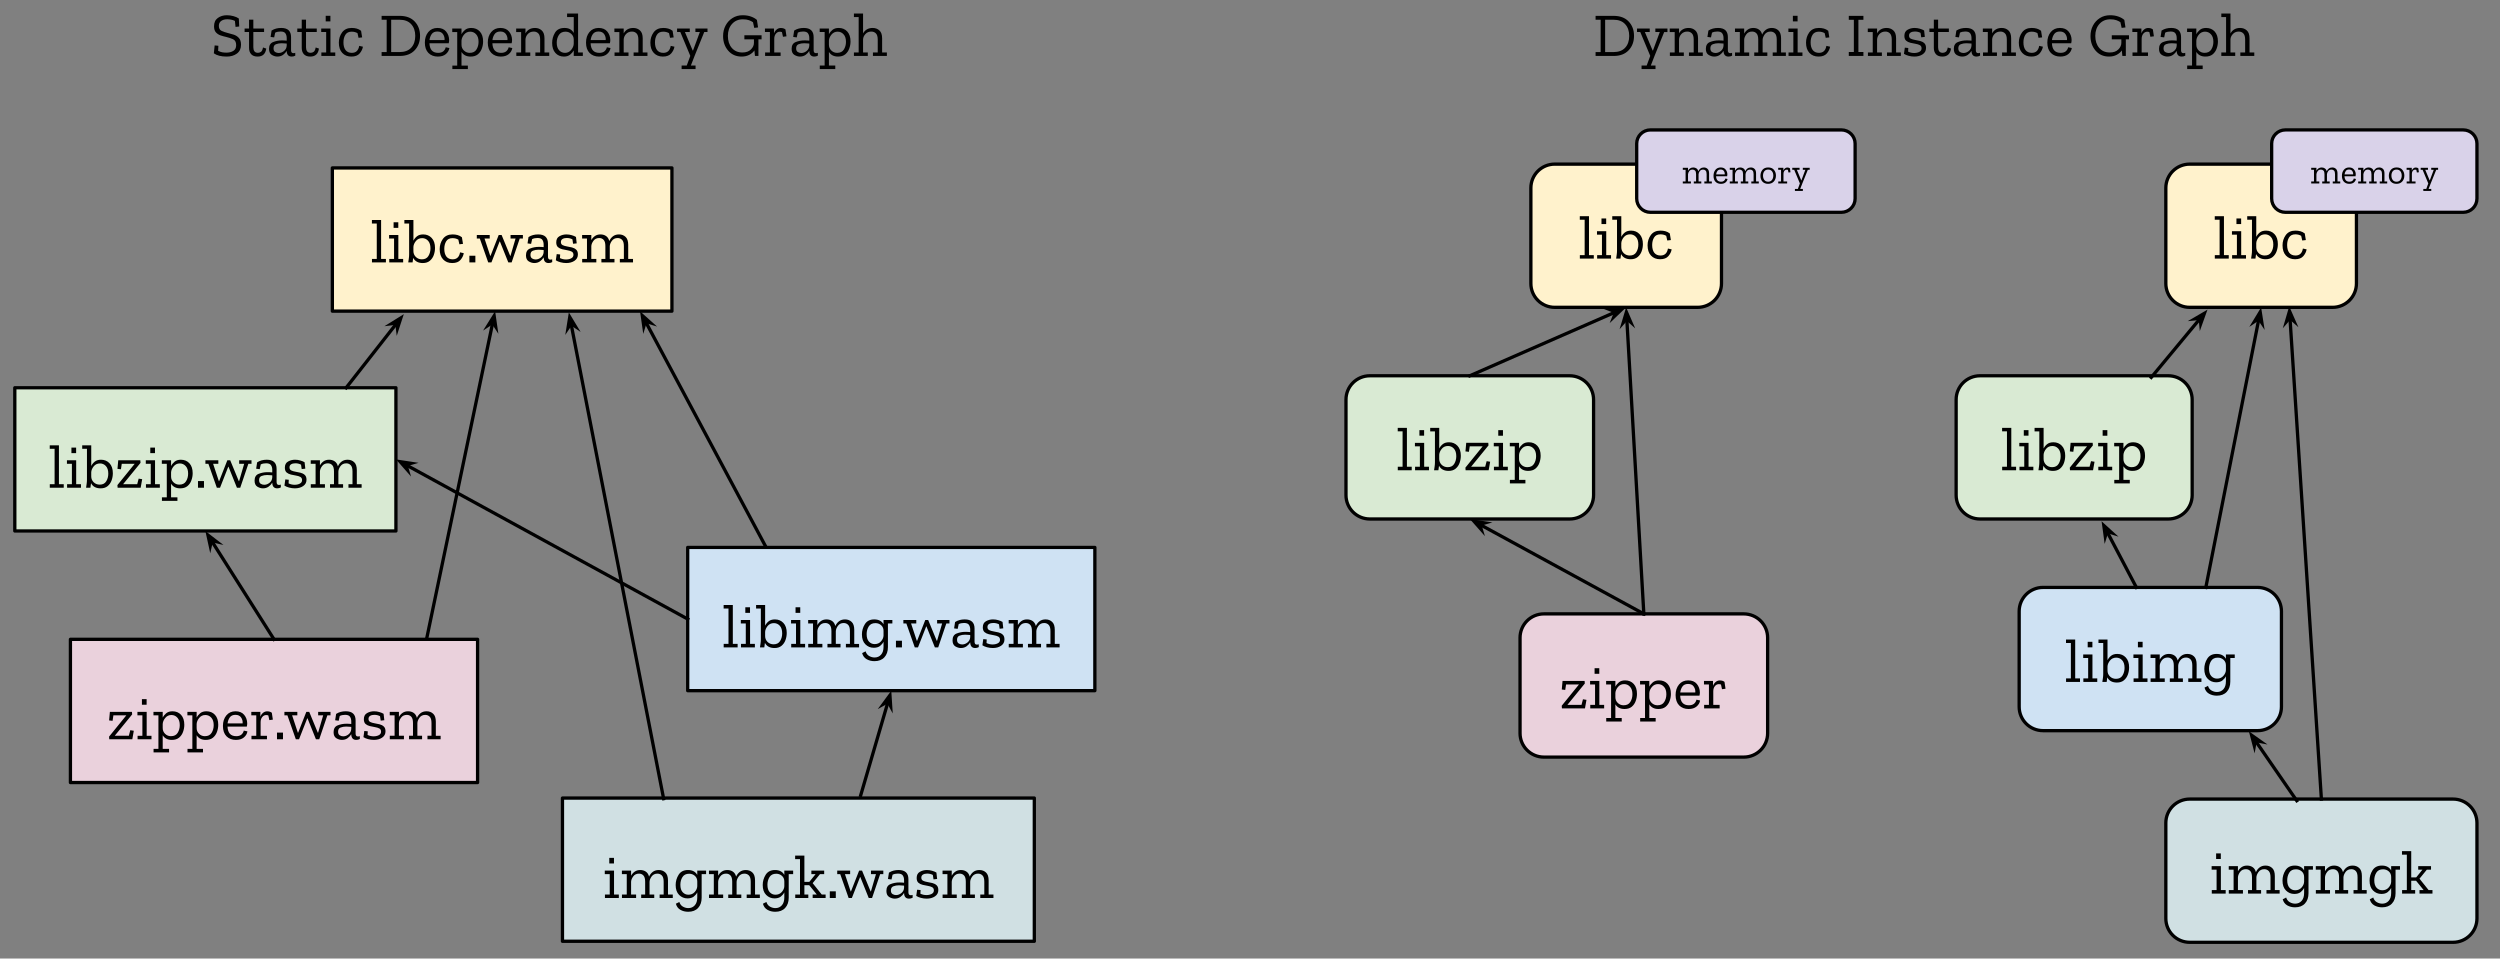<svg version="1.1" viewBox="0.0 0.0 755.955 289.853" fill="none" stroke="none" stroke-linecap="square" stroke-miterlimit="10" xmlns:xlink="http://www.w3.org/1999/xlink" xmlns="http://www.w3.org/2000/svg"><rect x="0.0" y="0.0" width="755.955" height="289.853" fill="#808080" stroke="none"/><clipPath id="p.0"><path d="m0 0l755.955 0l0 289.853l-755.955 0l0 -289.853z" clip-rule="nonzero"/></clipPath><g clip-path="url(#p.0)"><path fill="#000000" fill-opacity="0.0" d="m0 0l755.955 0l0 289.853l-755.955 0z" fill-rule="evenodd"/><path fill="#000000" fill-opacity="0.0" d="m231.989 166.123l-38.457 -72" fill-rule="evenodd"/><path stroke="#000000" stroke-width="1.0" stroke-linejoin="round" stroke-linecap="butt" d="m231.989 166.123l-36.842 -68.977" fill-rule="evenodd"/><path fill="#000000" stroke="#000000" stroke-width="1.0" stroke-linecap="butt" d="m195.147 97.146l1.522 0.462l-2.448 -2.196l0.464 3.255z" fill-rule="evenodd"/><path fill="#ead1dc" d="m21.294 193.32l123.118 0l0 43.307l-123.118 0z" fill-rule="evenodd"/><path stroke="#000000" stroke-width="1.0" stroke-linejoin="round" stroke-linecap="butt" d="m21.294 193.32l123.118 0l0 43.307l-123.118 0z" fill-rule="evenodd"/><path fill="#000000" d="m40.007 223.547l-6.969 0l-0.062 -0.797l5.219 -6.438l-3.906 0l-0.25 1.656l-1.047 -0.125l0.234 -2.594l6.672 0l0.062 0.781l-5.266 6.453l4.266 0l0.438 -1.688l1.062 0.172l-0.453 2.578zm2.907 -10.453l0 -1.688l1.422 0l0 1.688l-1.422 0zm2.891 10.453l-4.203 0l0 -1.062l1.453 0l0 -6.172l-1.5 0l0 -1.062l2.797 0l0 7.234l1.453 0l0 1.062zm9.927 -4.391q0 1.109 -0.391 2.172q-0.375 1.047 -1.203 1.734q-0.828 0.672 -2.188 0.672q-1.891 0 -2.75 -1.406l0 4.125l1.922 0l0 1.062l-4.688 0l0 -1.062l1.469 0l0 -10.141l-1.5 0l0 -1.062l2.797 0l0 1.734q0.375 -0.75 1.078 -1.328q0.719 -0.578 1.875 -0.578q1.609 0 2.594 1.078q0.984 1.078 0.984 3.0zm-1.375 0.125q0 -1.5 -0.734 -2.281q-0.719 -0.797 -1.797 -0.797q-1.125 0 -1.859 0.891q-0.719 0.875 -0.766 1.828l0 1.234q0 1.047 0.734 1.75q0.734 0.703 1.75 0.703q1.406 0 2.031 -1.0q0.641 -1.016 0.641 -2.328zm11.636 -0.125q0 1.109 -0.391 2.172q-0.375 1.047 -1.203 1.734q-0.828 0.672 -2.188 0.672q-1.891 0 -2.75 -1.406l0 4.125l1.922 0l0 1.062l-4.688 0l0 -1.062l1.469 0l0 -10.141l-1.5 0l0 -1.062l2.797 0l0 1.734q0.375 -0.75 1.078 -1.328q0.719 -0.578 1.875 -0.578q1.609 0 2.594 1.078q0.984 1.078 0.984 3.0zm-1.375 0.125q0 -1.5 -0.734 -2.281q-0.719 -0.797 -1.797 -0.797q-1.125 0 -1.859 0.891q-0.719 0.875 -0.766 1.828l0 1.234q0 1.047 0.734 1.75q0.734 0.703 1.75 0.703q1.406 0 2.031 -1.0q0.641 -1.016 0.641 -2.328zm10.198 1.875q-0.156 1.062 -1.062 1.828q-0.891 0.75 -2.422 0.75q-1.75 0 -2.844 -1.094q-1.078 -1.109 -1.078 -3.125q0 -1.938 1.031 -3.188q1.031 -1.25 2.781 -1.25q1.719 0 2.609 1.078q0.891 1.078 0.922 2.562q0 0.484 -0.125 0.984l-5.828 0q0.109 2.906 2.625 2.906q0.984 0 1.547 -0.453q0.562 -0.469 0.75 -1.234l1.094 0.234zm-1.453 -2.422q0.094 -0.938 -0.438 -1.75q-0.531 -0.828 -1.734 -0.828q-1.156 0 -1.703 0.766q-0.547 0.766 -0.672 1.812l4.547 0zm7.409 -3.641q0.891 0 1.422 0.438l0.312 2.078l-1.062 0.141l-0.312 -1.422q-0.328 -0.109 -0.641 -0.109q-0.719 0 -1.203 0.609q-0.484 0.594 -0.484 1.562l0 4.094l1.922 0l0 1.062l-4.688 0l0 -1.062l1.453 0l0 -6.172l-1.5 0l0 -1.062l2.734 0l0 1.484q0.234 -0.688 0.781 -1.156q0.562 -0.484 1.266 -0.484zm2.985 8.453l0 -2.016l1.812 0l0 2.016l-1.812 0zm16.181 -7.234l-0.953 0l-2.453 7.234l-1.0 0l-2.547 -6.344l-0.078 0l-2.484 6.344l-0.969 0l-2.547 -7.234l-0.906 0l0 -1.062l3.906 0l0 1.062l-1.578 0l1.734 5.234l0.094 0l2.469 -6.297l0.875 0l2.594 6.297l0.094 0l1.531 -5.234l-1.516 0l0 -1.062l3.734 0l0 1.062zm1.697 -0.438q0.656 -0.422 1.375 -0.609q0.734 -0.188 1.547 -0.188q2.969 0 2.969 2.781l0 3.953q0 0.891 0.703 0.891q0.328 0 0.562 -0.109l0.016 0.859q-0.5 0.281 -1.078 0.281q-1.469 0 -1.516 -1.688l0 -0.031q-0.391 0.672 -1.109 1.203q-0.719 0.516 -1.719 0.516q-0.828 0 -1.672 -0.5q-0.844 -0.516 -0.844 -1.828q0 -1.578 1.234 -2.062q1.25 -0.5 2.641 -0.5q0.375 0 0.75 0.016q0.391 0.016 0.719 0.062l0 -0.75q0 -0.891 -0.391 -1.453q-0.375 -0.562 -1.484 -0.562q-0.922 0 -1.609 0.344l-0.312 1.438l-1.078 -0.141l0.297 -1.922zm4.578 4.562l0 -0.641q-0.344 -0.016 -0.734 -0.047q-0.391 -0.047 -0.812 -0.047q-0.922 0 -1.688 0.297q-0.75 0.281 -0.75 1.25q0 0.797 0.5 1.109q0.5 0.297 1.047 0.297q0.859 0 1.609 -0.594q0.766 -0.609 0.828 -1.625zm10.355 0.703q0 1.219 -1.016 1.906q-1.016 0.688 -2.5 0.688q-0.875 0 -1.75 -0.234q-0.859 -0.234 -1.406 -0.594l0.266 -1.875l1.047 0.109l-0.062 1.094q0.859 0.422 1.844 0.422q0.875 0 1.547 -0.344q0.688 -0.344 0.688 -1.062q0 -0.688 -0.516 -0.969q-0.516 -0.281 -1.297 -0.406q-0.781 -0.141 -1.562 -0.312q-0.781 -0.188 -1.312 -0.641q-0.516 -0.469 -0.516 -1.438q0 -1.328 0.969 -1.859q0.969 -0.547 2.109 -0.547q0.859 0 1.609 0.234q0.766 0.219 1.281 0.531l0.219 1.938l-1.094 0.125l-0.203 -1.344q-0.781 -0.406 -1.703 -0.406q-0.781 0 -1.281 0.297q-0.5 0.297 -0.5 0.938q0 0.656 0.516 0.922q0.531 0.266 1.297 0.391q0.766 0.125 1.531 0.312q0.766 0.188 1.281 0.672q0.516 0.469 0.516 1.453zm16.671 2.406l-3.984 0l0 -1.062l1.219 0l0 -3.859q0 -1.344 -0.531 -1.891q-0.531 -0.562 -1.359 -0.562q-1.125 0 -1.75 0.859q-0.609 0.859 -0.625 1.641l0 3.812l1.422 0l0 1.062l-3.953 0l0 -1.062l1.203 0l0 -3.859q0 -1.359 -0.531 -1.906q-0.516 -0.547 -1.312 -0.547q-1.156 0 -1.766 0.844q-0.609 0.828 -0.641 1.625l0 3.844l1.516 0l0 1.062l-4.281 0l0 -1.062l1.453 0l0 -6.172l-1.469 0l0 -1.062l2.781 0l0 1.547q0.406 -0.75 1.094 -1.234q0.688 -0.484 1.672 -0.484q0.984 0 1.688 0.484q0.719 0.484 0.984 1.516q0.375 -0.875 1.109 -1.438q0.734 -0.562 1.828 -0.562q1.188 0 1.984 0.75q0.797 0.734 0.797 2.406l0 4.25l1.453 0l0 1.062z" fill-rule="nonzero"/><path fill="#fff2cc" d="m100.499 50.778l102.677 0l0 43.307l-102.677 0z" fill-rule="evenodd"/><path stroke="#000000" stroke-width="1.0" stroke-linejoin="round" stroke-linecap="butt" d="m100.499 50.778l102.677 0l0 43.307l-102.677 0z" fill-rule="evenodd"/><path fill="#000000" d="m116.693 79.352l-4.219 0l0 -1.062l1.453 0l0 -10.703l-1.469 0l0 -1.062l2.781 0l0 11.766l1.453 0l0 1.062zm2.322 -10.453l0 -1.688l1.422 0l0 1.688l-1.422 0zm2.891 10.453l-4.203 0l0 -1.062l1.453 0l0 -6.172l-1.5 0l0 -1.062l2.797 0l0 7.234l1.453 0l0 1.062zm9.63 -4.359q0 1.094 -0.375 2.141q-0.375 1.047 -1.203 1.734q-0.812 0.672 -2.109 0.672q-2.094 0 -2.906 -1.562l-0.188 1.375l-1.312 0q0.078 -0.547 0.172 -1.172q0.094 -0.641 0.094 -1.25l0 -9.344l-1.438 0l0 -1.062l2.734 0l0 6.25q0.375 -0.766 1.078 -1.328q0.703 -0.562 1.891 -0.562q1.547 0 2.547 1.062q1.016 1.062 1.016 3.047zm-1.375 0.125q0 -1.547 -0.734 -2.328q-0.719 -0.781 -1.766 -0.781q-1.203 0 -1.906 0.875q-0.703 0.875 -0.75 1.781l0 1.25q0 1.047 0.734 1.781q0.75 0.719 1.828 0.719q1.359 0 1.969 -1.0q0.625 -1.016 0.625 -2.297zm10.072 1.438q-0.172 1.078 -0.984 2.031q-0.812 0.953 -2.516 0.953q-1.719 0 -2.75 -1.109q-1.031 -1.109 -1.031 -3.109q0 -1.719 0.969 -3.078q0.984 -1.359 2.922 -1.359q0.812 0 1.5 0.188q0.703 0.188 1.328 0.672l0.328 2.0l-1.094 0.125l-0.312 -1.406q-0.75 -0.453 -1.766 -0.453q-1.328 0 -1.906 0.953q-0.578 0.938 -0.578 2.281q0 1.5 0.641 2.344q0.656 0.828 1.891 0.828q1.875 0 2.234 -2.109l1.125 0.25zm1.697 2.797l0 -2.016l1.812 0l0 2.016l-1.812 0zm16.181 -7.234l-0.953 0l-2.453 7.234l-1.0 0l-2.547 -6.344l-0.078 0l-2.484 6.344l-0.969 0l-2.547 -7.234l-0.906 0l0 -1.062l3.906 0l0 1.062l-1.578 0l1.734 5.234l0.094 0l2.469 -6.297l0.875 0l2.594 6.297l0.094 0l1.531 -5.234l-1.516 0l0 -1.062l3.734 0l0 1.062zm1.697 -0.438q0.656 -0.422 1.375 -0.609q0.734 -0.188 1.547 -0.188q2.969 0 2.969 2.781l0 3.953q0 0.891 0.703 0.891q0.328 0 0.562 -0.109l0.016 0.859q-0.5 0.281 -1.078 0.281q-1.469 0 -1.516 -1.688l0 -0.031q-0.391 0.672 -1.109 1.203q-0.719 0.516 -1.719 0.516q-0.828 0 -1.672 -0.5q-0.844 -0.516 -0.844 -1.828q0 -1.578 1.234 -2.062q1.25 -0.5 2.641 -0.5q0.375 0 0.75 0.016q0.391 0.016 0.719 0.062l0 -0.75q0 -0.891 -0.391 -1.453q-0.375 -0.562 -1.484 -0.562q-0.922 0 -1.609 0.344l-0.312 1.438l-1.078 -0.141l0.297 -1.922zm4.578 4.562l0 -0.641q-0.344 -0.016 -0.734 -0.047q-0.391 -0.047 -0.812 -0.047q-0.922 0 -1.688 0.297q-0.75 0.281 -0.75 1.25q0 0.797 0.5 1.109q0.5 0.297 1.047 0.297q0.859 0 1.609 -0.594q0.766 -0.609 0.828 -1.625zm10.355 0.703q0 1.219 -1.016 1.906q-1.016 0.688 -2.5 0.688q-0.875 0 -1.75 -0.234q-0.859 -0.234 -1.406 -0.594l0.266 -1.875l1.047 0.109l-0.062 1.094q0.859 0.422 1.844 0.422q0.875 0 1.547 -0.344q0.688 -0.344 0.688 -1.062q0 -0.688 -0.516 -0.969q-0.516 -0.281 -1.297 -0.406q-0.781 -0.141 -1.562 -0.312q-0.781 -0.188 -1.312 -0.641q-0.516 -0.469 -0.516 -1.438q0 -1.328 0.969 -1.859q0.969 -0.547 2.109 -0.547q0.859 0 1.609 0.234q0.766 0.219 1.281 0.531l0.219 1.938l-1.094 0.125l-0.203 -1.344q-0.781 -0.406 -1.703 -0.406q-0.781 0 -1.281 0.297q-0.5 0.297 -0.5 0.938q0 0.656 0.516 0.922q0.531 0.266 1.297 0.391q0.766 0.125 1.531 0.312q0.766 0.188 1.281 0.672q0.516 0.469 0.516 1.453zm16.671 2.406l-3.984 0l0 -1.062l1.219 0l0 -3.859q0 -1.344 -0.531 -1.891q-0.531 -0.562 -1.359 -0.562q-1.125 0 -1.75 0.859q-0.609 0.859 -0.625 1.641l0 3.812l1.422 0l0 1.062l-3.953 0l0 -1.062l1.203 0l0 -3.859q0 -1.359 -0.531 -1.906q-0.516 -0.547 -1.312 -0.547q-1.156 0 -1.766 0.844q-0.609 0.828 -0.641 1.625l0 3.844l1.516 0l0 1.062l-4.281 0l0 -1.062l1.453 0l0 -6.172l-1.469 0l0 -1.062l2.781 0l0 1.547q0.406 -0.75 1.094 -1.234q0.688 -0.484 1.672 -0.484q0.984 0 1.688 0.484q0.719 0.484 0.984 1.516q0.375 -0.875 1.109 -1.438q0.734 -0.562 1.828 -0.562q1.188 0 1.984 0.75q0.797 0.734 0.797 2.406l0 4.25l1.453 0l0 1.062z" fill-rule="nonzero"/><path fill="#d0e0e3" d="m170.081 241.32l142.677 0l0 43.307l-142.677 0z" fill-rule="evenodd"/><path stroke="#000000" stroke-width="1.0" stroke-linejoin="round" stroke-linecap="butt" d="m170.081 241.32l142.677 0l0 43.307l-142.677 0z" fill-rule="evenodd"/><path fill="#000000" d="m184.233 261.094l0 -1.688l1.422 0l0 1.688l-1.422 0zm2.891 10.453l-4.203 0l0 -1.062l1.453 0l0 -6.172l-1.5 0l0 -1.062l2.797 0l0 7.234l1.453 0l0 1.062zm16.318 0l-3.984 0l0 -1.062l1.219 0l0 -3.859q0 -1.344 -0.531 -1.891q-0.531 -0.562 -1.359 -0.562q-1.125 0 -1.75 0.859q-0.609 0.859 -0.625 1.641l0 3.812l1.422 0l0 1.062l-3.953 0l0 -1.062l1.203 0l0 -3.859q0 -1.359 -0.531 -1.906q-0.516 -0.547 -1.312 -0.547q-1.156 0 -1.766 0.844q-0.609 0.828 -0.641 1.625l0 3.844l1.516 0l0 1.062l-4.281 0l0 -1.062l1.453 0l0 -6.172l-1.469 0l0 -1.062l2.781 0l0 1.547q0.406 -0.75 1.094 -1.234q0.688 -0.484 1.672 -0.484q0.984 0 1.688 0.484q0.719 0.484 0.984 1.516q0.375 -0.875 1.109 -1.438q0.734 -0.562 1.828 -0.562q1.188 0 1.984 0.75q0.797 0.734 0.797 2.406l0 4.25l1.453 0l0 1.062zm10.069 -7.234l-1.344 0l0 7.125q0 1.953 -1.078 3.109q-1.062 1.156 -3.0 1.156q-1.312 0 -2.359 -0.594q-1.031 -0.594 -1.359 -1.844l1.047 -0.531q0.312 0.984 1.094 1.422q0.781 0.438 1.625 0.438q1.203 0 1.953 -0.844q0.75 -0.828 0.75 -2.375l0 -1.531q-0.375 0.734 -1.078 1.281q-0.703 0.531 -1.891 0.531q-1.469 0 -2.516 -1.047q-1.047 -1.047 -1.047 -3.0q0 -1.656 0.891 -3.094q0.906 -1.438 2.828 -1.438q1.984 0 2.812 1.469l0 -1.297l2.672 0l0 1.062zm-2.672 3.656l0 -1.438q0 -1.047 -0.719 -1.688q-0.719 -0.641 -1.734 -0.641q-1.406 0 -2.031 1.016q-0.625 1.0 -0.625 2.297q0 1.531 0.703 2.281q0.703 0.75 1.719 0.75q1.203 0 1.922 -0.828q0.734 -0.828 0.766 -1.75zm18.927 3.578l-3.984 0l0 -1.062l1.219 0l0 -3.859q0 -1.344 -0.531 -1.891q-0.531 -0.562 -1.359 -0.562q-1.125 0 -1.75 0.859q-0.609 0.859 -0.625 1.641l0 3.812l1.422 0l0 1.062l-3.953 0l0 -1.062l1.203 0l0 -3.859q0 -1.359 -0.531 -1.906q-0.516 -0.547 -1.312 -0.547q-1.156 0 -1.766 0.844q-0.609 0.828 -0.641 1.625l0 3.844l1.516 0l0 1.062l-4.281 0l0 -1.062l1.453 0l0 -6.172l-1.469 0l0 -1.062l2.781 0l0 1.547q0.406 -0.75 1.094 -1.234q0.688 -0.484 1.672 -0.484q0.984 0 1.688 0.484q0.719 0.484 0.984 1.516q0.375 -0.875 1.109 -1.438q0.734 -0.562 1.828 -0.562q1.188 0 1.984 0.75q0.797 0.734 0.797 2.406l0 4.25l1.453 0l0 1.062zm10.069 -7.234l-1.344 0l0 7.125q0 1.953 -1.078 3.109q-1.062 1.156 -3.0 1.156q-1.312 0 -2.359 -0.594q-1.031 -0.594 -1.359 -1.844l1.047 -0.531q0.312 0.984 1.094 1.422q0.781 0.438 1.625 0.438q1.203 0 1.953 -0.844q0.75 -0.828 0.75 -2.375l0 -1.531q-0.375 0.734 -1.078 1.281q-0.703 0.531 -1.891 0.531q-1.469 0 -2.516 -1.047q-1.047 -1.047 -1.047 -3.0q0 -1.656 0.891 -3.094q0.906 -1.438 2.828 -1.438q1.984 0 2.812 1.469l0 -1.297l2.672 0l0 1.062zm-2.672 3.656l0 -1.438q0 -1.047 -0.719 -1.688q-0.719 -0.641 -1.734 -0.641q-1.406 0 -2.031 1.016q-0.625 1.0 -0.625 2.297q0 1.531 0.703 2.281q0.703 0.75 1.719 0.75q1.203 0 1.922 -0.828q0.734 -0.828 0.766 -1.75zm12.489 3.578l-3.922 0l0 -1.062l1.25 0l-2.281 -2.812l-1.469 0l0 2.812l1.188 0l0 1.062l-3.953 0l0 -1.062l1.438 0l0 -10.703l-1.469 0l0 -1.062l2.797 0l0 7.938l1.5 0l1.891 -2.344l-1.281 0l0 -1.062l3.875 0l0 1.062l-1.266 0l-2.219 2.734l2.75 3.438l1.172 0l0 1.062zm1.264 0l0 -2.016l1.812 0l0 2.016l-1.812 0zm16.181 -7.234l-0.953 0l-2.453 7.234l-1.0 0l-2.547 -6.344l-0.078 0l-2.484 6.344l-0.969 0l-2.547 -7.234l-0.906 0l0 -1.062l3.906 0l0 1.062l-1.578 0l1.734 5.234l0.094 0l2.469 -6.297l0.875 0l2.594 6.297l0.094 0l1.531 -5.234l-1.516 0l0 -1.062l3.734 0l0 1.062zm1.697 -0.438q0.656 -0.422 1.375 -0.609q0.734 -0.188 1.547 -0.188q2.969 0 2.969 2.781l0 3.953q0 0.891 0.703 0.891q0.328 0 0.562 -0.109l0.016 0.859q-0.5 0.281 -1.078 0.281q-1.469 0 -1.516 -1.688l0 -0.031q-0.391 0.672 -1.109 1.203q-0.719 0.516 -1.719 0.516q-0.828 0 -1.672 -0.5q-0.844 -0.516 -0.844 -1.828q0 -1.578 1.234 -2.062q1.25 -0.5 2.641 -0.5q0.375 0 0.75 0.016q0.391 0.016 0.719 0.062l0 -0.75q0 -0.891 -0.391 -1.453q-0.375 -0.562 -1.484 -0.562q-0.922 0 -1.609 0.344l-0.312 1.438l-1.078 -0.141l0.297 -1.922zm4.578 4.562l0 -0.641q-0.344 -0.016 -0.734 -0.047q-0.391 -0.047 -0.812 -0.047q-0.922 0 -1.688 0.297q-0.75 0.281 -0.75 1.25q0 0.797 0.5 1.109q0.5 0.297 1.047 0.297q0.859 0 1.609 -0.594q0.766 -0.609 0.828 -1.625zm10.355 0.703q0 1.219 -1.016 1.906q-1.016 0.688 -2.5 0.688q-0.875 0 -1.75 -0.234q-0.859 -0.234 -1.406 -0.594l0.266 -1.875l1.047 0.109l-0.062 1.094q0.859 0.422 1.844 0.422q0.875 0 1.547 -0.344q0.688 -0.344 0.688 -1.062q0 -0.688 -0.516 -0.969q-0.516 -0.281 -1.297 -0.406q-0.781 -0.141 -1.562 -0.312q-0.781 -0.188 -1.312 -0.641q-0.516 -0.469 -0.516 -1.438q0 -1.328 0.969 -1.859q0.969 -0.547 2.109 -0.547q0.859 0 1.609 0.234q0.766 0.219 1.281 0.531l0.219 1.938l-1.094 0.125l-0.203 -1.344q-0.781 -0.406 -1.703 -0.406q-0.781 0 -1.281 0.297q-0.5 0.297 -0.5 0.938q0 0.656 0.516 0.922q0.531 0.266 1.297 0.391q0.766 0.125 1.531 0.312q0.766 0.188 1.281 0.672q0.516 0.469 0.516 1.453zm16.671 2.406l-3.984 0l0 -1.062l1.219 0l0 -3.859q0 -1.344 -0.531 -1.891q-0.531 -0.562 -1.359 -0.562q-1.125 0 -1.75 0.859q-0.609 0.859 -0.625 1.641l0 3.812l1.422 0l0 1.062l-3.953 0l0 -1.062l1.203 0l0 -3.859q0 -1.359 -0.531 -1.906q-0.516 -0.547 -1.312 -0.547q-1.156 0 -1.766 0.844q-0.609 0.828 -0.641 1.625l0 3.844l1.516 0l0 1.062l-4.281 0l0 -1.062l1.453 0l0 -6.172l-1.469 0l0 -1.062l2.781 0l0 1.547q0.406 -0.75 1.094 -1.234q0.688 -0.484 1.672 -0.484q0.984 0 1.688 0.484q0.719 0.484 0.984 1.516q0.375 -0.875 1.109 -1.438q0.734 -0.562 1.828 -0.562q1.188 0 1.984 0.75q0.797 0.734 0.797 2.406l0 4.25l1.453 0l0 1.062z" fill-rule="nonzero"/><path fill="#d9ead3" d="m4.475 117.252l115.244 0l0 43.307l-115.244 0z" fill-rule="evenodd"/><path stroke="#000000" stroke-width="1.0" stroke-linejoin="round" stroke-linecap="butt" d="m4.475 117.252l115.244 0l0 43.307l-115.244 0z" fill-rule="evenodd"/><path fill="#000000" d="m19.276 147.479l-4.219 0l0 -1.062l1.453 0l0 -10.703l-1.469 0l0 -1.062l2.781 0l0 11.766l1.453 0l0 1.062zm2.322 -10.453l0 -1.688l1.422 0l0 1.688l-1.422 0zm2.891 10.453l-4.203 0l0 -1.062l1.453 0l0 -6.172l-1.5 0l0 -1.062l2.797 0l0 7.234l1.453 0l0 1.062zm9.63 -4.359q0 1.094 -0.375 2.141q-0.375 1.047 -1.203 1.734q-0.812 0.672 -2.109 0.672q-2.094 0 -2.906 -1.562l-0.188 1.375l-1.312 0q0.078 -0.547 0.172 -1.172q0.094 -0.641 0.094 -1.25l0 -9.344l-1.438 0l0 -1.062l2.734 0l0 6.25q0.375 -0.766 1.078 -1.328q0.703 -0.562 1.891 -0.562q1.547 0 2.547 1.062q1.016 1.062 1.016 3.047zm-1.375 0.125q0 -1.547 -0.734 -2.328q-0.719 -0.781 -1.766 -0.781q-1.203 0 -1.906 0.875q-0.703 0.875 -0.75 1.781l0 1.25q0 1.047 0.734 1.781q0.75 0.719 1.828 0.719q1.359 0 1.969 -1.0q0.625 -1.016 0.625 -2.297zm9.791 4.234l-6.969 0l-0.062 -0.797l5.219 -6.438l-3.906 0l-0.25 1.656l-1.047 -0.125l0.234 -2.594l6.672 0l0.062 0.781l-5.266 6.453l4.266 0l0.438 -1.688l1.062 0.172l-0.453 2.578zm2.907 -10.453l0 -1.688l1.422 0l0 1.688l-1.422 0zm2.891 10.453l-4.203 0l0 -1.062l1.453 0l0 -6.172l-1.5 0l0 -1.062l2.797 0l0 7.234l1.453 0l0 1.062zm9.927 -4.391q0 1.109 -0.391 2.172q-0.375 1.047 -1.203 1.734q-0.828 0.672 -2.188 0.672q-1.891 0 -2.75 -1.406l0 4.125l1.922 0l0 1.062l-4.688 0l0 -1.062l1.469 0l0 -10.141l-1.5 0l0 -1.062l2.797 0l0 1.734q0.375 -0.75 1.078 -1.328q0.719 -0.578 1.875 -0.578q1.609 0 2.594 1.078q0.984 1.078 0.984 3.0zm-1.375 0.125q0 -1.5 -0.734 -2.281q-0.719 -0.797 -1.797 -0.797q-1.125 0 -1.859 0.891q-0.719 0.875 -0.766 1.828l0 1.234q0 1.047 0.734 1.75q0.734 0.703 1.75 0.703q1.406 0 2.031 -1.0q0.641 -1.016 0.641 -2.328zm2.984 4.266l0 -2.016l1.812 0l0 2.016l-1.812 0zm16.181 -7.234l-0.953 0l-2.453 7.234l-1.0 0l-2.547 -6.344l-0.078 0l-2.484 6.344l-0.969 0l-2.547 -7.234l-0.906 0l0 -1.062l3.906 0l0 1.062l-1.578 0l1.734 5.234l0.094 0l2.469 -6.297l0.875 0l2.594 6.297l0.094 0l1.531 -5.234l-1.516 0l0 -1.062l3.734 0l0 1.062zm1.697 -0.438q0.656 -0.422 1.375 -0.609q0.734 -0.188 1.547 -0.188q2.969 0 2.969 2.781l0 3.953q0 0.891 0.703 0.891q0.328 0 0.562 -0.109l0.016 0.859q-0.5 0.281 -1.078 0.281q-1.469 0 -1.516 -1.688l0 -0.031q-0.391 0.672 -1.109 1.203q-0.719 0.516 -1.719 0.516q-0.828 0 -1.672 -0.5q-0.844 -0.516 -0.844 -1.828q0 -1.578 1.234 -2.062q1.25 -0.5 2.641 -0.5q0.375 0 0.75 0.016q0.391 0.016 0.719 0.062l0 -0.75q0 -0.891 -0.391 -1.453q-0.375 -0.562 -1.484 -0.562q-0.922 0 -1.609 0.344l-0.312 1.438l-1.078 -0.141l0.297 -1.922zm4.578 4.562l0 -0.641q-0.344 -0.016 -0.734 -0.047q-0.391 -0.047 -0.812 -0.047q-0.922 0 -1.688 0.297q-0.75 0.281 -0.75 1.25q0 0.797 0.5 1.109q0.5 0.297 1.047 0.297q0.859 0 1.609 -0.594q0.766 -0.609 0.828 -1.625zm10.355 0.703q0 1.219 -1.016 1.906q-1.016 0.688 -2.5 0.688q-0.875 0 -1.75 -0.234q-0.859 -0.234 -1.406 -0.594l0.266 -1.875l1.047 0.109l-0.062 1.094q0.859 0.422 1.844 0.422q0.875 0 1.547 -0.344q0.688 -0.344 0.688 -1.062q0 -0.688 -0.516 -0.969q-0.516 -0.281 -1.297 -0.406q-0.781 -0.141 -1.562 -0.312q-0.781 -0.188 -1.312 -0.641q-0.516 -0.469 -0.516 -1.438q0 -1.328 0.969 -1.859q0.969 -0.547 2.109 -0.547q0.859 0 1.609 0.234q0.766 0.219 1.281 0.531l0.219 1.938l-1.094 0.125l-0.203 -1.344q-0.781 -0.406 -1.703 -0.406q-0.781 0 -1.281 0.297q-0.5 0.297 -0.5 0.938q0 0.656 0.516 0.922q0.531 0.266 1.297 0.391q0.766 0.125 1.531 0.312q0.766 0.188 1.281 0.672q0.516 0.469 0.516 1.453zm16.671 2.406l-3.984 0l0 -1.062l1.219 0l0 -3.859q0 -1.344 -0.531 -1.891q-0.531 -0.562 -1.359 -0.562q-1.125 0 -1.75 0.859q-0.609 0.859 -0.625 1.641l0 3.812l1.422 0l0 1.062l-3.953 0l0 -1.062l1.203 0l0 -3.859q0 -1.359 -0.531 -1.906q-0.516 -0.547 -1.312 -0.547q-1.156 0 -1.766 0.844q-0.609 0.828 -0.641 1.625l0 3.844l1.516 0l0 1.062l-4.281 0l0 -1.062l1.453 0l0 -6.172l-1.469 0l0 -1.062l2.781 0l0 1.547q0.406 -0.75 1.094 -1.234q0.688 -0.484 1.672 -0.484q0.984 0 1.688 0.484q0.719 0.484 0.984 1.516q0.375 -0.875 1.109 -1.438q0.734 -0.562 1.828 -0.562q1.188 0 1.984 0.75q0.797 0.734 0.797 2.406l0 4.25l1.453 0l0 1.062z" fill-rule="nonzero"/><path fill="#000000" fill-opacity="0.0" d="m82.853 193.32l-20.756 -32.756" fill-rule="evenodd"/><path stroke="#000000" stroke-width="1.0" stroke-linejoin="round" stroke-linecap="butt" d="m82.853 193.32l-18.922 -29.861" fill-rule="evenodd"/><path fill="#000000" stroke="#000000" stroke-width="1.0" stroke-linecap="butt" d="m63.931 163.459l1.552 0.348l-2.604 -2.008l0.704 3.212z" fill-rule="evenodd"/><path fill="#ead1dc" d="m459.633 192.845l0 0c0 -3.986 3.232 -7.218 7.218 -7.218l60.43 0c1.914 0 3.75 0.76 5.104 2.114c1.354 1.354 2.114 3.19 2.114 5.104l0 28.871c0 3.986 -3.232 7.218 -7.218 7.218l-60.43 0c-3.986 0 -7.218 -3.232 -7.218 -7.218z" fill-rule="evenodd"/><path stroke="#000000" stroke-width="1.0" stroke-linejoin="round" stroke-linecap="butt" d="m459.633 192.845l0 0c0 -3.986 3.232 -7.218 7.218 -7.218l60.43 0c1.914 0 3.75 0.76 5.104 2.114c1.354 1.354 2.114 3.19 2.114 5.104l0 28.871c0 3.986 -3.232 7.218 -7.218 7.218l-60.43 0c-3.986 0 -7.218 -3.232 -7.218 -7.218z" fill-rule="evenodd"/><path fill="#000000" d="m479.266 214.201l-6.969 0l-0.062 -0.797l5.219 -6.438l-3.906 0l-0.25 1.656l-1.047 -0.125l0.234 -2.594l6.672 0l0.062 0.781l-5.266 6.453l4.266 0l0.438 -1.688l1.062 0.172l-0.453 2.578zm2.907 -10.453l0 -1.688l1.422 0l0 1.688l-1.422 0zm2.891 10.453l-4.203 0l0 -1.062l1.453 0l0 -6.172l-1.5 0l0 -1.062l2.797 0l0 7.234l1.453 0l0 1.062zm9.927 -4.391q0 1.109 -0.391 2.172q-0.375 1.047 -1.203 1.734q-0.828 0.672 -2.188 0.672q-1.891 0 -2.75 -1.406l0 4.125l1.922 0l0 1.062l-4.688 0l0 -1.062l1.469 0l0 -10.141l-1.5 0l0 -1.062l2.797 0l0 1.734q0.375 -0.75 1.078 -1.328q0.719 -0.578 1.875 -0.578q1.609 0 2.594 1.078q0.984 1.078 0.984 3.0zm-1.375 0.125q0 -1.5 -0.734 -2.281q-0.719 -0.797 -1.797 -0.797q-1.125 0 -1.859 0.891q-0.719 0.875 -0.766 1.828l0 1.234q0 1.047 0.734 1.75q0.734 0.703 1.75 0.703q1.406 0 2.031 -1.0q0.641 -1.016 0.641 -2.328zm11.636 -0.125q0 1.109 -0.391 2.172q-0.375 1.047 -1.203 1.734q-0.828 0.672 -2.188 0.672q-1.891 0 -2.75 -1.406l0 4.125l1.922 0l0 1.062l-4.688 0l0 -1.062l1.469 0l0 -10.141l-1.5 0l0 -1.062l2.797 0l0 1.734q0.375 -0.75 1.078 -1.328q0.719 -0.578 1.875 -0.578q1.609 0 2.594 1.078q0.984 1.078 0.984 3.0zm-1.375 0.125q0 -1.5 -0.734 -2.281q-0.719 -0.797 -1.797 -0.797q-1.125 0 -1.859 0.891q-0.719 0.875 -0.766 1.828l0 1.234q0 1.047 0.734 1.75q0.734 0.703 1.75 0.703q1.406 0 2.031 -1.0q0.641 -1.016 0.641 -2.328zm10.198 1.875q-0.156 1.062 -1.062 1.828q-0.891 0.75 -2.422 0.75q-1.75 0 -2.844 -1.094q-1.078 -1.109 -1.078 -3.125q0 -1.938 1.031 -3.188q1.031 -1.25 2.781 -1.25q1.719 0 2.609 1.078q0.891 1.078 0.922 2.562q0 0.484 -0.125 0.984l-5.828 0q0.109 2.906 2.625 2.906q0.984 0 1.547 -0.453q0.562 -0.469 0.75 -1.234l1.094 0.234zm-1.453 -2.422q0.094 -0.938 -0.438 -1.75q-0.531 -0.828 -1.734 -0.828q-1.156 0 -1.703 0.766q-0.547 0.766 -0.672 1.812l4.547 0zm7.409 -3.641q0.891 0 1.422 0.438l0.312 2.078l-1.062 0.141l-0.312 -1.422q-0.328 -0.109 -0.641 -0.109q-0.719 0 -1.203 0.609q-0.484 0.594 -0.484 1.562l0 4.094l1.922 0l0 1.062l-4.688 0l0 -1.062l1.453 0l0 -6.172l-1.5 0l0 -1.062l2.734 0l0 1.484q0.234 -0.688 0.781 -1.156q0.562 -0.484 1.266 -0.484z" fill-rule="nonzero"/><path fill="#fff2cc" d="m462.908 56.845l0 0c0 -3.986 3.232 -7.218 7.218 -7.218l43.202 0c1.914 0 3.75 0.76 5.104 2.114c1.354 1.354 2.114 3.19 2.114 5.104l0 28.871c0 3.986 -3.232 7.218 -7.218 7.218l-43.202 0l0 0c-3.986 0 -7.218 -3.232 -7.218 -7.218z" fill-rule="evenodd"/><path stroke="#000000" stroke-width="1.0" stroke-linejoin="round" stroke-linecap="butt" d="m462.908 56.845l0 0c0 -3.986 3.232 -7.218 7.218 -7.218l43.202 0c1.914 0 3.75 0.76 5.104 2.114c1.354 1.354 2.114 3.19 2.114 5.104l0 28.871c0 3.986 -3.232 7.218 -7.218 7.218l-43.202 0l0 0c-3.986 0 -7.218 -3.232 -7.218 -7.218z" fill-rule="evenodd"/><path fill="#000000" d="m481.937 78.201l-4.219 0l0 -1.062l1.453 0l0 -10.703l-1.469 0l0 -1.062l2.781 0l0 11.766l1.453 0l0 1.062zm2.322 -10.453l0 -1.688l1.422 0l0 1.688l-1.422 0zm2.891 10.453l-4.203 0l0 -1.062l1.453 0l0 -6.172l-1.5 0l0 -1.062l2.797 0l0 7.234l1.453 0l0 1.062zm9.63 -4.359q0 1.094 -0.375 2.141q-0.375 1.047 -1.203 1.734q-0.812 0.672 -2.109 0.672q-2.094 0 -2.906 -1.562l-0.188 1.375l-1.312 0q0.078 -0.547 0.172 -1.172q0.094 -0.641 0.094 -1.25l0 -9.344l-1.438 0l0 -1.062l2.734 0l0 6.25q0.375 -0.766 1.078 -1.328q0.703 -0.562 1.891 -0.562q1.547 0 2.547 1.062q1.016 1.062 1.016 3.047zm-1.375 0.125q0 -1.547 -0.734 -2.328q-0.719 -0.781 -1.766 -0.781q-1.203 0 -1.906 0.875q-0.703 0.875 -0.75 1.781l0 1.25q0 1.047 0.734 1.781q0.75 0.719 1.828 0.719q1.359 0 1.969 -1.0q0.625 -1.016 0.625 -2.297zm10.072 1.438q-0.172 1.078 -0.984 2.031q-0.812 0.953 -2.516 0.953q-1.719 0 -2.75 -1.109q-1.031 -1.109 -1.031 -3.109q0 -1.719 0.969 -3.078q0.984 -1.359 2.922 -1.359q0.812 0 1.5 0.188q0.703 0.188 1.328 0.672l0.328 2.0l-1.094 0.125l-0.312 -1.406q-0.75 -0.453 -1.766 -0.453q-1.328 0 -1.906 0.953q-0.578 0.938 -0.578 2.281q0 1.5 0.641 2.344q0.656 0.828 1.891 0.828q1.875 0 2.234 -2.109l1.125 0.25z" fill-rule="nonzero"/><path fill="#000000" fill-opacity="0.0" d="m497.066 185.627l-5.354 -92.693" fill-rule="evenodd"/><path stroke="#000000" stroke-width="1.0" stroke-linejoin="round" stroke-linecap="butt" d="m497.066 185.627l-5.157 -89.272" fill-rule="evenodd"/><path fill="#000000" stroke="#000000" stroke-width="1.0" stroke-linecap="butt" d="m491.909 96.356l1.188 1.058l-1.301 -3.02l-0.945 3.149z" fill-rule="evenodd"/><path fill="#d9d2e9" d="m494.907 43.437l0 0c0 -2.293 1.859 -4.152 4.152 -4.152l57.743 0c1.101 0 2.157 0.437 2.936 1.216c0.779 0.779 1.216 1.835 1.216 2.936l0 16.609c0 2.293 -1.859 4.152 -4.152 4.152l-57.743 0l0 0c-2.293 0 -4.152 -1.859 -4.152 -4.152z" fill-rule="evenodd"/><path stroke="#000000" stroke-width="1.0" stroke-linejoin="round" stroke-linecap="butt" d="m494.907 43.437l0 0c0 -2.293 1.859 -4.152 4.152 -4.152l57.743 0c1.101 0 2.157 0.437 2.936 1.216c0.779 0.779 1.216 1.835 1.216 2.936l0 16.609c0 2.293 -1.859 4.152 -4.152 4.152l-57.743 0l0 0c-2.293 0 -4.152 -1.859 -4.152 -4.152z" fill-rule="evenodd"/><path fill="#000000" d="m517.63 55.481l-2.266 0l0 -0.609l0.688 0l0 -2.203q0 -0.766 -0.297 -1.078q-0.297 -0.312 -0.766 -0.312q-0.656 0 -1.016 0.484q-0.344 0.484 -0.359 0.938l0 2.172l0.828 0l0 0.609l-2.266 0l0 -0.609l0.688 0l0 -2.203q0 -0.781 -0.297 -1.078q-0.297 -0.312 -0.766 -0.312q-0.656 0 -1.0 0.469q-0.344 0.469 -0.375 0.938l0 2.188l0.875 0l0 0.609l-2.453 0l0 -0.609l0.844 0l0 -3.531l-0.844 0l0 -0.594l1.578 0l0 0.875q0.234 -0.422 0.625 -0.703q0.406 -0.281 0.969 -0.281q0.547 0 0.953 0.281q0.422 0.281 0.578 0.859q0.203 -0.5 0.625 -0.812q0.422 -0.328 1.047 -0.328q0.672 0 1.125 0.438q0.453 0.422 0.453 1.375l0 2.422l0.828 0l0 0.609zm4.743 -1.359q-0.094 0.609 -0.609 1.047q-0.516 0.422 -1.391 0.422q-1.0 0 -1.625 -0.625q-0.609 -0.641 -0.609 -1.781q0 -1.109 0.578 -1.828q0.594 -0.719 1.594 -0.719q0.984 0 1.484 0.625q0.516 0.609 0.531 1.453q0 0.281 -0.062 0.578l-3.344 0q0.062 1.656 1.516 1.656q0.562 0 0.875 -0.266q0.328 -0.266 0.422 -0.703l0.641 0.141zm-0.844 -1.391q0.062 -0.531 -0.25 -1.0q-0.297 -0.469 -0.984 -0.469q-0.672 0 -0.984 0.438q-0.297 0.438 -0.375 1.031l2.594 0zm10.305 2.75l-2.266 0l0 -0.609l0.688 0l0 -2.203q0 -0.766 -0.297 -1.078q-0.297 -0.312 -0.766 -0.312q-0.656 0 -1.016 0.484q-0.344 0.484 -0.359 0.938l0 2.172l0.828 0l0 0.609l-2.266 0l0 -0.609l0.688 0l0 -2.203q0 -0.781 -0.297 -1.078q-0.297 -0.312 -0.766 -0.312q-0.656 0 -1.0 0.469q-0.344 0.469 -0.375 0.938l0 2.188l0.875 0l0 0.609l-2.453 0l0 -0.609l0.844 0l0 -3.531l-0.844 0l0 -0.594l1.578 0l0 0.875q0.234 -0.422 0.625 -0.703q0.406 -0.281 0.969 -0.281q0.547 0 0.953 0.281q0.422 0.281 0.578 0.859q0.203 -0.5 0.625 -0.812q0.422 -0.328 1.047 -0.328q0.672 0 1.125 0.438q0.453 0.422 0.453 1.375l0 2.422l0.828 0l0 0.609zm5.181 -2.375q0 1.078 -0.641 1.781q-0.641 0.703 -1.734 0.703q-1.078 0 -1.703 -0.672q-0.609 -0.688 -0.609 -1.766q0 -1.047 0.594 -1.781q0.609 -0.734 1.75 -0.734q1.172 0 1.75 0.734q0.594 0.719 0.594 1.734zm-0.797 -0.016q0 -0.812 -0.406 -1.312q-0.406 -0.5 -1.156 -0.5q-0.75 0 -1.156 0.516q-0.391 0.516 -0.391 1.312q0 0.781 0.391 1.312q0.391 0.531 1.156 0.531q0.75 0 1.156 -0.531q0.406 -0.531 0.406 -1.328zm4.217 -2.438q0.5 0 0.812 0.25l0.172 1.188l-0.609 0.078l-0.172 -0.812q-0.188 -0.062 -0.375 -0.062q-0.406 0 -0.688 0.344q-0.281 0.344 -0.281 0.906l0 2.328l1.109 0l0 0.609l-2.688 0l0 -0.609l0.844 0l0 -3.531l-0.859 0l0 -0.594l1.562 0l0 0.844q0.141 -0.391 0.453 -0.656q0.312 -0.281 0.719 -0.281zm6.788 0.688l-0.562 0l-1.672 4.141l-0.641 1.656l0.812 0l0 0.609l-2.406 0l0 -0.609l0.891 0l0.609 -1.672l-1.719 -4.125l-0.578 0l0 -0.594l2.203 0l0 0.594l-0.828 0l1.328 3.188l0.062 0l1.188 -3.188l-0.766 0l0 -0.594l2.078 0l0 0.594z" fill-rule="nonzero"/><path fill="#d9ead3" d="m407.0 120.845l0 0c0 -3.986 3.232 -7.218 7.218 -7.218l60.43 0c1.914 0 3.75 0.76 5.104 2.114c1.354 1.354 2.114 3.19 2.114 5.104l0 28.871c0 3.986 -3.232 7.218 -7.218 7.218l-60.43 0c-3.986 0 -7.218 -3.232 -7.218 -7.218z" fill-rule="evenodd"/><path stroke="#000000" stroke-width="1.0" stroke-linejoin="round" stroke-linecap="butt" d="m407.0 120.845l0 0c0 -3.986 3.232 -7.218 7.218 -7.218l60.43 0c1.914 0 3.75 0.76 5.104 2.114c1.354 1.354 2.114 3.19 2.114 5.104l0 28.871c0 3.986 -3.232 7.218 -7.218 7.218l-60.43 0c-3.986 0 -7.218 -3.232 -7.218 -7.218z" fill-rule="evenodd"/><path fill="#000000" d="m426.882 142.201l-4.219 0l0 -1.062l1.453 0l0 -10.703l-1.469 0l0 -1.062l2.781 0l0 11.766l1.453 0l0 1.062zm2.322 -10.453l0 -1.688l1.422 0l0 1.688l-1.422 0zm2.891 10.453l-4.203 0l0 -1.062l1.453 0l0 -6.172l-1.5 0l0 -1.062l2.797 0l0 7.234l1.453 0l0 1.062zm9.63 -4.359q0 1.094 -0.375 2.141q-0.375 1.047 -1.203 1.734q-0.812 0.672 -2.109 0.672q-2.094 0 -2.906 -1.562l-0.188 1.375l-1.312 0q0.078 -0.547 0.172 -1.172q0.094 -0.641 0.094 -1.25l0 -9.344l-1.438 0l0 -1.062l2.734 0l0 6.25q0.375 -0.766 1.078 -1.328q0.703 -0.562 1.891 -0.562q1.547 0 2.547 1.062q1.016 1.062 1.016 3.047zm-1.375 0.125q0 -1.547 -0.734 -2.328q-0.719 -0.781 -1.766 -0.781q-1.203 0 -1.906 0.875q-0.703 0.875 -0.75 1.781l0 1.25q0 1.047 0.734 1.781q0.75 0.719 1.828 0.719q1.359 0 1.969 -1.0q0.625 -1.016 0.625 -2.297zm9.791 4.234l-6.969 0l-0.062 -0.797l5.219 -6.438l-3.906 0l-0.25 1.656l-1.047 -0.125l0.234 -2.594l6.672 0l0.062 0.781l-5.266 6.453l4.266 0l0.438 -1.688l1.062 0.172l-0.453 2.578zm2.906 -10.453l0 -1.688l1.422 0l0 1.688l-1.422 0zm2.891 10.453l-4.203 0l0 -1.062l1.453 0l0 -6.172l-1.5 0l0 -1.062l2.797 0l0 7.234l1.453 0l0 1.062zm9.927 -4.391q0 1.109 -0.391 2.172q-0.375 1.047 -1.203 1.734q-0.828 0.672 -2.188 0.672q-1.891 0 -2.75 -1.406l0 4.125l1.922 0l0 1.062l-4.688 0l0 -1.062l1.469 0l0 -10.141l-1.5 0l0 -1.062l2.797 0l0 1.734q0.375 -0.75 1.078 -1.328q0.719 -0.578 1.875 -0.578q1.609 0 2.594 1.078q0.984 1.078 0.984 3.0zm-1.375 0.125q0 -1.5 -0.734 -2.281q-0.719 -0.797 -1.797 -0.797q-1.125 0 -1.859 0.891q-0.719 0.875 -0.766 1.828l0 1.234q0 1.047 0.734 1.75q0.734 0.703 1.75 0.703q1.406 0 2.031 -1.0q0.641 -1.016 0.641 -2.328z" fill-rule="nonzero"/><path fill="#000000" fill-opacity="0.0" d="m497.066 185.627l-52.63 -28.693" fill-rule="evenodd"/><path stroke="#000000" stroke-width="1.0" stroke-linejoin="round" stroke-linecap="butt" d="m497.066 185.627l-49.621 -27.052" fill-rule="evenodd"/><path fill="#000000" stroke="#000000" stroke-width="1.0" stroke-linecap="butt" d="m447.445 158.575l1.526 -0.449l-3.251 -0.492l2.174 2.466z" fill-rule="evenodd"/><path fill="#000000" fill-opacity="0.0" d="m444.433 113.627l47.307 -20.693" fill-rule="evenodd"/><path stroke="#000000" stroke-width="1.0" stroke-linejoin="round" stroke-linecap="butt" d="m444.433 113.627l44.167 -19.319" fill-rule="evenodd"/><path fill="#000000" stroke="#000000" stroke-width="1.0" stroke-linecap="butt" d="m488.6 94.308l-0.58 1.481l2.38 -2.269l-3.281 0.208z" fill-rule="evenodd"/><path fill="#cfe2f3" d="m207.947 165.537l123.118 0l0 43.307l-123.118 0z" fill-rule="evenodd"/><path stroke="#000000" stroke-width="1.0" stroke-linejoin="round" stroke-linecap="butt" d="m207.947 165.537l123.118 0l0 43.307l-123.118 0z" fill-rule="evenodd"/><path fill="#000000" d="m223.048 195.764l-4.219 0l0 -1.062l1.453 0l0 -10.703l-1.469 0l0 -1.062l2.781 0l0 11.766l1.453 0l0 1.062zm2.322 -10.453l0 -1.688l1.422 0l0 1.688l-1.422 0zm2.891 10.453l-4.203 0l0 -1.062l1.453 0l0 -6.172l-1.5 0l0 -1.062l2.797 0l0 7.234l1.453 0l0 1.062zm9.63 -4.359q0 1.094 -0.375 2.141q-0.375 1.047 -1.203 1.734q-0.812 0.672 -2.109 0.672q-2.094 0 -2.906 -1.562l-0.188 1.375l-1.312 0q0.078 -0.547 0.172 -1.172q0.094 -0.641 0.094 -1.25l0 -9.344l-1.438 0l0 -1.062l2.734 0l0 6.25q0.375 -0.766 1.078 -1.328q0.703 -0.562 1.891 -0.562q1.547 0 2.547 1.062q1.016 1.062 1.016 3.047zm-1.375 0.125q0 -1.547 -0.734 -2.328q-0.719 -0.781 -1.766 -0.781q-1.203 0 -1.906 0.875q-0.703 0.875 -0.75 1.781l0 1.25q0 1.047 0.734 1.781q0.75 0.719 1.828 0.719q1.359 0 1.969 -1.0q0.625 -1.016 0.625 -2.297zm4.041 -6.219l0 -1.688l1.422 0l0 1.688l-1.422 0zm2.891 10.453l-4.203 0l0 -1.062l1.453 0l0 -6.172l-1.5 0l0 -1.062l2.797 0l0 7.234l1.453 0l0 1.062zm16.318 0l-3.984 0l0 -1.062l1.219 0l0 -3.859q0 -1.344 -0.531 -1.891q-0.531 -0.562 -1.359 -0.562q-1.125 0 -1.75 0.859q-0.609 0.859 -0.625 1.641l0 3.812l1.422 0l0 1.062l-3.953 0l0 -1.062l1.203 0l0 -3.859q0 -1.359 -0.531 -1.906q-0.516 -0.547 -1.312 -0.547q-1.156 0 -1.766 0.844q-0.609 0.828 -0.641 1.625l0 3.844l1.516 0l0 1.062l-4.281 0l0 -1.062l1.453 0l0 -6.172l-1.469 0l0 -1.062l2.781 0l0 1.547q0.406 -0.75 1.094 -1.234q0.688 -0.484 1.672 -0.484q0.984 0 1.688 0.484q0.719 0.484 0.984 1.516q0.375 -0.875 1.109 -1.438q0.734 -0.562 1.828 -0.562q1.188 0 1.984 0.75q0.797 0.734 0.797 2.406l0 4.25l1.453 0l0 1.062zm10.069 -7.234l-1.344 0l0 7.125q0 1.953 -1.078 3.109q-1.062 1.156 -3.0 1.156q-1.312 0 -2.359 -0.594q-1.031 -0.594 -1.359 -1.844l1.047 -0.531q0.312 0.984 1.094 1.422q0.781 0.438 1.625 0.438q1.203 0 1.953 -0.844q0.75 -0.828 0.75 -2.375l0 -1.531q-0.375 0.734 -1.078 1.281q-0.703 0.531 -1.891 0.531q-1.469 0 -2.516 -1.047q-1.047 -1.047 -1.047 -3.0q0 -1.656 0.891 -3.094q0.906 -1.438 2.828 -1.438q1.984 0 2.812 1.469l0 -1.297l2.672 0l0 1.062zm-2.672 3.656l0 -1.438q0 -1.047 -0.719 -1.688q-0.719 -0.641 -1.734 -0.641q-1.406 0 -2.031 1.016q-0.625 1.0 -0.625 2.297q0 1.531 0.703 2.281q0.703 0.75 1.719 0.75q1.203 0 1.922 -0.828q0.734 -0.828 0.766 -1.75zm3.753 3.578l0 -2.016l1.813 0l0 2.016l-1.813 0zm16.181 -7.234l-0.953 0l-2.453 7.234l-1.0 0l-2.547 -6.344l-0.078 0l-2.484 6.344l-0.969 0l-2.547 -7.234l-0.906 0l0 -1.062l3.906 0l0 1.062l-1.578 0l1.734 5.234l0.094 0l2.469 -6.297l0.875 0l2.594 6.297l0.094 0l1.531 -5.234l-1.516 0l0 -1.062l3.734 0l0 1.062zm1.697 -0.438q0.656 -0.422 1.375 -0.609q0.734 -0.188 1.547 -0.188q2.969 0 2.969 2.781l0 3.953q0 0.891 0.703 0.891q0.328 0 0.562 -0.109l0.016 0.859q-0.5 0.281 -1.078 0.281q-1.469 0 -1.516 -1.688l0 -0.031q-0.391 0.672 -1.109 1.203q-0.719 0.516 -1.719 0.516q-0.828 0 -1.672 -0.5q-0.844 -0.516 -0.844 -1.828q0 -1.578 1.234 -2.062q1.25 -0.5 2.641 -0.5q0.375 0 0.75 0.016q0.391 0.016 0.719 0.062l0 -0.75q0 -0.891 -0.391 -1.453q-0.375 -0.562 -1.484 -0.562q-0.922 0 -1.609 0.344l-0.312 1.438l-1.078 -0.141l0.297 -1.922zm4.578 4.562l0 -0.641q-0.344 -0.016 -0.734 -0.047q-0.391 -0.047 -0.812 -0.047q-0.922 0 -1.688 0.297q-0.75 0.281 -0.75 1.25q0 0.797 0.5 1.109q0.5 0.297 1.047 0.297q0.859 0 1.609 -0.594q0.766 -0.609 0.828 -1.625zm10.355 0.703q0 1.219 -1.016 1.906q-1.016 0.688 -2.5 0.688q-0.875 0 -1.75 -0.234q-0.859 -0.234 -1.406 -0.594l0.266 -1.875l1.047 0.109l-0.062 1.094q0.859 0.422 1.844 0.422q0.875 0 1.547 -0.344q0.688 -0.344 0.688 -1.062q0 -0.688 -0.516 -0.969q-0.516 -0.281 -1.297 -0.406q-0.781 -0.141 -1.562 -0.312q-0.781 -0.188 -1.312 -0.641q-0.516 -0.469 -0.516 -1.438q0 -1.328 0.969 -1.859q0.969 -0.547 2.109 -0.547q0.859 0 1.609 0.234q0.766 0.219 1.281 0.531l0.219 1.938l-1.094 0.125l-0.203 -1.344q-0.781 -0.406 -1.703 -0.406q-0.781 0 -1.281 0.297q-0.5 0.297 -0.5 0.938q0 0.656 0.516 0.922q0.531 0.266 1.297 0.391q0.766 0.125 1.531 0.312q0.766 0.188 1.281 0.672q0.516 0.469 0.516 1.453zm16.671 2.406l-3.984 0l0 -1.062l1.219 0l0 -3.859q0 -1.344 -0.531 -1.891q-0.531 -0.562 -1.359 -0.562q-1.125 0 -1.75 0.859q-0.609 0.859 -0.625 1.641l0 3.812l1.422 0l0 1.062l-3.953 0l0 -1.062l1.203 0l0 -3.859q0 -1.359 -0.531 -1.906q-0.516 -0.547 -1.312 -0.547q-1.156 0 -1.766 0.844q-0.609 0.828 -0.641 1.625l0 3.844l1.516 0l0 1.062l-4.281 0l0 -1.062l1.453 0l0 -6.172l-1.469 0l0 -1.062l2.781 0l0 1.547q0.406 -0.75 1.094 -1.234q0.688 -0.484 1.672 -0.484q0.984 0 1.688 0.484q0.719 0.484 0.984 1.516q0.375 -0.875 1.109 -1.438q0.734 -0.562 1.828 -0.562q1.188 0 1.984 0.75q0.797 0.734 0.797 2.406l0 4.25l1.453 0l0 1.062z" fill-rule="nonzero"/><path fill="#000000" fill-opacity="0.0" d="m260.247 240.529l9.26 -31.685" fill-rule="evenodd"/><path stroke="#000000" stroke-width="1.0" stroke-linejoin="round" stroke-linecap="butt" d="m260.247 240.529l8.299 -28.396" fill-rule="evenodd"/><path fill="#000000" stroke="#000000" stroke-width="1.0" stroke-linecap="butt" d="m268.545 212.133l0.764 1.395l-0.213 -3.281l-1.946 2.65z" fill-rule="evenodd"/><path fill="#000000" fill-opacity="0.0" d="m104.661 117.26l17.449 -22.268" fill-rule="evenodd"/><path stroke="#000000" stroke-width="1.0" stroke-linejoin="round" stroke-linecap="butt" d="m104.661 117.26l15.335 -19.57" fill-rule="evenodd"/><path fill="#000000" stroke="#000000" stroke-width="1.0" stroke-linecap="butt" d="m119.996 97.69l0.192 1.579l1.021 -3.126l-2.791 1.738z" fill-rule="evenodd"/><path fill="#000000" fill-opacity="0.0" d="m200.667 241.507l-28.661 -147.055" fill-rule="evenodd"/><path stroke="#000000" stroke-width="1.0" stroke-linejoin="round" stroke-linecap="butt" d="m200.667 241.507l-28.006 -143.691" fill-rule="evenodd"/><path fill="#000000" stroke="#000000" stroke-width="1.0" stroke-linecap="butt" d="m172.661 97.815l1.319 0.889l-1.695 -2.818l-0.513 3.248z" fill-rule="evenodd"/><path fill="#000000" fill-opacity="0.0" d="m128.989 193.235l20.724 -99.15" fill-rule="evenodd"/><path stroke="#000000" stroke-width="1.0" stroke-linejoin="round" stroke-linecap="butt" d="m128.989 193.235l20.023 -95.795" fill-rule="evenodd"/><path fill="#000000" stroke="#000000" stroke-width="1.0" stroke-linecap="butt" d="m149.013 97.44l0.871 1.331l-0.469 -3.254l-1.733 2.794z" fill-rule="evenodd"/><path fill="#000000" fill-opacity="0.0" d="m207.947 187.19l-88.22 -48.283" fill-rule="evenodd"/><path stroke="#000000" stroke-width="1.0" stroke-linejoin="round" stroke-linecap="butt" d="m207.948 187.19l-85.214 -46.638" fill-rule="evenodd"/><path fill="#000000" stroke="#000000" stroke-width="1.0" stroke-linecap="butt" d="m122.733 140.552l1.526 -0.447l-3.25 -0.497l2.17 2.47z" fill-rule="evenodd"/><path fill="#d0e0e3" d="m654.908 248.845l0 0c0 -3.986 3.232 -7.218 7.218 -7.218l79.643 0c1.914 0 3.75 0.76 5.104 2.114c1.354 1.354 2.114 3.19 2.114 5.104l0 28.871c0 3.986 -3.232 7.218 -7.218 7.218l-79.643 0c-3.986 0 -7.218 -3.232 -7.218 -7.218z" fill-rule="evenodd"/><path stroke="#000000" stroke-width="1.0" stroke-linejoin="round" stroke-linecap="butt" d="m654.908 248.845l0 0c0 -3.986 3.232 -7.218 7.218 -7.218l79.643 0c1.914 0 3.75 0.76 5.104 2.114c1.354 1.354 2.114 3.19 2.114 5.104l0 28.871c0 3.986 -3.232 7.218 -7.218 7.218l-79.643 0c-3.986 0 -7.218 -3.232 -7.218 -7.218z" fill-rule="evenodd"/><path fill="#000000" d="m670.114 259.748l0 -1.688l1.422 0l0 1.688l-1.422 0zm2.891 10.453l-4.203 0l0 -1.062l1.453 0l0 -6.172l-1.5 0l0 -1.062l2.797 0l0 7.234l1.453 0l0 1.062zm16.318 0l-3.984 0l0 -1.062l1.219 0l0 -3.859q0 -1.344 -0.531 -1.891q-0.531 -0.562 -1.359 -0.562q-1.125 0 -1.75 0.859q-0.609 0.859 -0.625 1.641l0 3.812l1.422 0l0 1.062l-3.953 0l0 -1.062l1.203 0l0 -3.859q0 -1.359 -0.531 -1.906q-0.516 -0.547 -1.312 -0.547q-1.156 0 -1.766 0.844q-0.609 0.828 -0.641 1.625l0 3.844l1.516 0l0 1.062l-4.281 0l0 -1.062l1.453 0l0 -6.172l-1.469 0l0 -1.062l2.781 0l0 1.547q0.406 -0.75 1.094 -1.234q0.688 -0.484 1.672 -0.484q0.984 0 1.688 0.484q0.719 0.484 0.984 1.516q0.375 -0.875 1.109 -1.438q0.734 -0.562 1.828 -0.562q1.188 0 1.984 0.75q0.797 0.734 0.797 2.406l0 4.25l1.453 0l0 1.062zm10.069 -7.234l-1.344 0l0 7.125q0 1.953 -1.078 3.109q-1.062 1.156 -3.0 1.156q-1.312 0 -2.359 -0.594q-1.031 -0.594 -1.359 -1.844l1.047 -0.531q0.312 0.984 1.094 1.422q0.781 0.438 1.625 0.438q1.203 0 1.953 -0.844q0.75 -0.828 0.75 -2.375l0 -1.531q-0.375 0.734 -1.078 1.281q-0.703 0.531 -1.891 0.531q-1.469 0 -2.516 -1.047q-1.047 -1.047 -1.047 -3.0q0 -1.656 0.891 -3.094q0.906 -1.438 2.828 -1.438q1.984 0 2.812 1.469l0 -1.297l2.672 0l0 1.062zm-2.672 3.656l0 -1.438q0 -1.047 -0.719 -1.688q-0.719 -0.641 -1.734 -0.641q-1.406 0 -2.031 1.016q-0.625 1.0 -0.625 2.297q0 1.531 0.703 2.281q0.703 0.75 1.719 0.75q1.203 0 1.922 -0.828q0.734 -0.828 0.766 -1.75zm18.927 3.578l-3.984 0l0 -1.062l1.219 0l0 -3.859q0 -1.344 -0.531 -1.891q-0.531 -0.562 -1.359 -0.562q-1.125 0 -1.75 0.859q-0.609 0.859 -0.625 1.641l0 3.812l1.422 0l0 1.062l-3.953 0l0 -1.062l1.203 0l0 -3.859q0 -1.359 -0.531 -1.906q-0.516 -0.547 -1.312 -0.547q-1.156 0 -1.766 0.844q-0.609 0.828 -0.641 1.625l0 3.844l1.516 0l0 1.062l-4.281 0l0 -1.062l1.453 0l0 -6.172l-1.469 0l0 -1.062l2.781 0l0 1.547q0.406 -0.75 1.094 -1.234q0.688 -0.484 1.672 -0.484q0.984 0 1.688 0.484q0.719 0.484 0.984 1.516q0.375 -0.875 1.109 -1.438q0.734 -0.562 1.828 -0.562q1.188 0 1.984 0.75q0.797 0.734 0.797 2.406l0 4.25l1.453 0l0 1.062zm10.069 -7.234l-1.344 0l0 7.125q0 1.953 -1.078 3.109q-1.062 1.156 -3.0 1.156q-1.312 0 -2.359 -0.594q-1.031 -0.594 -1.359 -1.844l1.047 -0.531q0.312 0.984 1.094 1.422q0.781 0.438 1.625 0.438q1.203 0 1.953 -0.844q0.75 -0.828 0.75 -2.375l0 -1.531q-0.375 0.734 -1.078 1.281q-0.703 0.531 -1.891 0.531q-1.469 0 -2.516 -1.047q-1.047 -1.047 -1.047 -3.0q0 -1.656 0.891 -3.094q0.906 -1.438 2.828 -1.438q1.984 0 2.812 1.469l0 -1.297l2.672 0l0 1.062zm-2.672 3.656l0 -1.438q0 -1.047 -0.719 -1.688q-0.719 -0.641 -1.734 -0.641q-1.406 0 -2.031 1.016q-0.625 1.0 -0.625 2.297q0 1.531 0.703 2.281q0.703 0.75 1.719 0.75q1.203 0 1.922 -0.828q0.734 -0.828 0.766 -1.75zm12.489 3.578l-3.922 0l0 -1.062l1.25 0l-2.281 -2.812l-1.469 0l0 2.812l1.188 0l0 1.062l-3.953 0l0 -1.062l1.438 0l0 -10.703l-1.469 0l0 -1.062l2.797 0l0 7.938l1.5 0l1.891 -2.344l-1.281 0l0 -1.062l3.875 0l0 1.062l-1.266 0l-2.219 2.734l2.75 3.438l1.172 0l0 1.062z" fill-rule="nonzero"/><path fill="#fff2cc" d="m654.908 56.845l0 0c0 -3.986 3.232 -7.218 7.218 -7.218l43.202 0c1.914 0 3.75 0.76 5.104 2.114c1.354 1.354 2.114 3.19 2.114 5.104l0 28.871c0 3.986 -3.232 7.218 -7.218 7.218l-43.202 0l0 0c-3.986 0 -7.218 -3.232 -7.218 -7.218z" fill-rule="evenodd"/><path stroke="#000000" stroke-width="1.0" stroke-linejoin="round" stroke-linecap="butt" d="m654.908 56.845l0 0c0 -3.986 3.232 -7.218 7.218 -7.218l43.202 0c1.914 0 3.75 0.76 5.104 2.114c1.354 1.354 2.114 3.19 2.114 5.104l0 28.871c0 3.986 -3.232 7.218 -7.218 7.218l-43.202 0l0 0c-3.986 0 -7.218 -3.232 -7.218 -7.218z" fill-rule="evenodd"/><path fill="#000000" d="m673.937 78.201l-4.219 0l0 -1.062l1.453 0l0 -10.703l-1.469 0l0 -1.062l2.781 0l0 11.766l1.453 0l0 1.062zm2.322 -10.453l0 -1.688l1.422 0l0 1.688l-1.422 0zm2.891 10.453l-4.203 0l0 -1.062l1.453 0l0 -6.172l-1.5 0l0 -1.062l2.797 0l0 7.234l1.453 0l0 1.062zm9.63 -4.359q0 1.094 -0.375 2.141q-0.375 1.047 -1.203 1.734q-0.812 0.672 -2.109 0.672q-2.094 0 -2.906 -1.562l-0.188 1.375l-1.312 0q0.078 -0.547 0.172 -1.172q0.094 -0.641 0.094 -1.25l0 -9.344l-1.438 0l0 -1.062l2.734 0l0 6.25q0.375 -0.766 1.078 -1.328q0.703 -0.562 1.891 -0.562q1.547 0 2.547 1.062q1.016 1.062 1.016 3.047zm-1.375 0.125q0 -1.547 -0.734 -2.328q-0.719 -0.781 -1.766 -0.781q-1.203 0 -1.906 0.875q-0.703 0.875 -0.75 1.781l0 1.25q0 1.047 0.734 1.781q0.75 0.719 1.828 0.719q1.359 0 1.969 -1.0q0.625 -1.016 0.625 -2.297zm10.072 1.438q-0.172 1.078 -0.984 2.031q-0.812 0.953 -2.516 0.953q-1.719 0 -2.75 -1.109q-1.031 -1.109 -1.031 -3.109q0 -1.719 0.969 -3.078q0.984 -1.359 2.922 -1.359q0.812 0 1.5 0.188q0.703 0.188 1.328 0.672l0.328 2.0l-1.094 0.125l-0.312 -1.406q-0.75 -0.453 -1.766 -0.453q-1.328 0 -1.906 0.953q-0.578 0.938 -0.578 2.281q0 1.5 0.641 2.344q0.656 0.828 1.891 0.828q1.875 0 2.234 -2.109l1.125 0.25z" fill-rule="nonzero"/><path fill="#000000" fill-opacity="0.0" d="m701.947 241.627l-9.732 -149.008" fill-rule="evenodd"/><path stroke="#000000" stroke-width="1.0" stroke-linejoin="round" stroke-linecap="butt" d="m701.947 241.627l-9.509 -145.588" fill-rule="evenodd"/><path fill="#000000" stroke="#000000" stroke-width="1.0" stroke-linecap="butt" d="m692.439 96.039l1.195 1.049l-1.324 -3.01l-0.921 3.156z" fill-rule="evenodd"/><path fill="#d9d2e9" d="m686.908 43.436l0 0c0 -2.293 1.859 -4.152 4.152 -4.152l53.774 0c1.101 0 2.157 0.437 2.936 1.216c0.779 0.779 1.216 1.835 1.216 2.936l0 16.609c0 2.293 -1.859 4.152 -4.152 4.152l-53.774 0l0 0c-2.293 0 -4.152 -1.859 -4.152 -4.152z" fill-rule="evenodd"/><path stroke="#000000" stroke-width="1.0" stroke-linejoin="round" stroke-linecap="butt" d="m686.908 43.436l0 0c0 -2.293 1.859 -4.152 4.152 -4.152l53.774 0c1.101 0 2.157 0.437 2.936 1.216c0.779 0.779 1.216 1.835 1.216 2.936l0 16.609c0 2.293 -1.859 4.152 -4.152 4.152l-53.774 0l0 0c-2.293 0 -4.152 -1.859 -4.152 -4.152z" fill-rule="evenodd"/><path fill="#000000" d="m707.647 55.48l-2.266 0l0 -0.609l0.688 0l0 -2.203q0 -0.766 -0.297 -1.078q-0.297 -0.312 -0.766 -0.312q-0.656 0 -1.016 0.484q-0.344 0.484 -0.359 0.938l0 2.172l0.828 0l0 0.609l-2.266 0l0 -0.609l0.688 0l0 -2.203q0 -0.781 -0.297 -1.078q-0.297 -0.312 -0.766 -0.312q-0.656 0 -1.0 0.469q-0.344 0.469 -0.375 0.938l0 2.188l0.875 0l0 0.609l-2.453 0l0 -0.609l0.844 0l0 -3.531l-0.844 0l0 -0.594l1.578 0l0 0.875q0.234 -0.422 0.625 -0.703q0.406 -0.281 0.969 -0.281q0.547 0 0.953 0.281q0.422 0.281 0.578 0.859q0.203 -0.5 0.625 -0.812q0.422 -0.328 1.047 -0.328q0.672 0 1.125 0.438q0.453 0.422 0.453 1.375l0 2.422l0.828 0l0 0.609zm4.743 -1.359q-0.094 0.609 -0.609 1.047q-0.516 0.422 -1.391 0.422q-1.0 0 -1.625 -0.625q-0.609 -0.641 -0.609 -1.781q0 -1.109 0.578 -1.828q0.594 -0.719 1.594 -0.719q0.984 0 1.484 0.625q0.516 0.609 0.531 1.453q0 0.281 -0.062 0.578l-3.344 0q0.062 1.656 1.516 1.656q0.562 0 0.875 -0.266q0.328 -0.266 0.422 -0.703l0.641 0.141zm-0.844 -1.391q0.062 -0.531 -0.25 -1.0q-0.297 -0.469 -0.984 -0.469q-0.672 0 -0.984 0.438q-0.297 0.438 -0.375 1.031l2.594 0zm10.305 2.75l-2.266 0l0 -0.609l0.688 0l0 -2.203q0 -0.766 -0.297 -1.078q-0.297 -0.312 -0.766 -0.312q-0.656 0 -1.016 0.484q-0.344 0.484 -0.359 0.938l0 2.172l0.828 0l0 0.609l-2.266 0l0 -0.609l0.688 0l0 -2.203q0 -0.781 -0.297 -1.078q-0.297 -0.312 -0.766 -0.312q-0.656 0 -1.0 0.469q-0.344 0.469 -0.375 0.938l0 2.188l0.875 0l0 0.609l-2.453 0l0 -0.609l0.844 0l0 -3.531l-0.844 0l0 -0.594l1.578 0l0 0.875q0.234 -0.422 0.625 -0.703q0.406 -0.281 0.969 -0.281q0.547 0 0.953 0.281q0.422 0.281 0.578 0.859q0.203 -0.5 0.625 -0.812q0.422 -0.328 1.047 -0.328q0.672 0 1.125 0.438q0.453 0.422 0.453 1.375l0 2.422l0.828 0l0 0.609zm5.181 -2.375q0 1.078 -0.641 1.781q-0.641 0.703 -1.734 0.703q-1.078 0 -1.703 -0.672q-0.609 -0.688 -0.609 -1.766q0 -1.047 0.594 -1.781q0.609 -0.734 1.75 -0.734q1.172 0 1.75 0.734q0.594 0.719 0.594 1.734zm-0.797 -0.016q0 -0.812 -0.406 -1.312q-0.406 -0.5 -1.156 -0.5q-0.75 0 -1.156 0.516q-0.391 0.516 -0.391 1.312q0 0.781 0.391 1.312q0.391 0.531 1.156 0.531q0.75 0 1.156 -0.531q0.406 -0.531 0.406 -1.328zm4.217 -2.438q0.5 0 0.812 0.25l0.172 1.188l-0.609 0.078l-0.172 -0.812q-0.188 -0.062 -0.375 -0.062q-0.406 0 -0.688 0.344q-0.281 0.344 -0.281 0.906l0 2.328l1.109 0l0 0.609l-2.688 0l0 -0.609l0.844 0l0 -3.531l-0.859 0l0 -0.594l1.562 0l0 0.844q0.141 -0.391 0.453 -0.656q0.312 -0.281 0.719 -0.281zm6.788 0.688l-0.562 0l-1.672 4.141l-0.641 1.656l0.812 0l0 0.609l-2.406 0l0 -0.609l0.891 0l0.609 -1.672l-1.719 -4.125l-0.578 0l0 -0.594l2.203 0l0 0.594l-0.828 0l1.328 3.188l0.062 0l1.188 -3.188l-0.766 0l0 -0.594l2.078 0l0 0.594z" fill-rule="nonzero"/><path fill="#d9ead3" d="m591.501 120.845l0 0c0 -3.986 3.232 -7.218 7.218 -7.218l56.934 0c1.914 0 3.75 0.76 5.104 2.114c1.354 1.354 2.114 3.19 2.114 5.104l0 28.871c0 3.986 -3.232 7.218 -7.218 7.218l-56.934 0c-3.986 0 -7.218 -3.232 -7.218 -7.218z" fill-rule="evenodd"/><path stroke="#000000" stroke-width="1.0" stroke-linejoin="round" stroke-linecap="butt" d="m591.501 120.845l0 0c0 -3.986 3.232 -7.218 7.218 -7.218l56.934 0c1.914 0 3.75 0.76 5.104 2.114c1.354 1.354 2.114 3.19 2.114 5.104l0 28.871c0 3.986 -3.232 7.218 -7.218 7.218l-56.934 0c-3.986 0 -7.218 -3.232 -7.218 -7.218z" fill-rule="evenodd"/><path fill="#000000" d="m609.635 142.201l-4.219 0l0 -1.062l1.453 0l0 -10.703l-1.469 0l0 -1.062l2.781 0l0 11.766l1.453 0l0 1.062zm2.322 -10.453l0 -1.688l1.422 0l0 1.688l-1.422 0zm2.891 10.453l-4.203 0l0 -1.062l1.453 0l0 -6.172l-1.5 0l0 -1.062l2.797 0l0 7.234l1.453 0l0 1.062zm9.63 -4.359q0 1.094 -0.375 2.141q-0.375 1.047 -1.203 1.734q-0.812 0.672 -2.109 0.672q-2.094 0 -2.906 -1.562l-0.188 1.375l-1.312 0q0.078 -0.547 0.172 -1.172q0.094 -0.641 0.094 -1.25l0 -9.344l-1.438 0l0 -1.062l2.734 0l0 6.25q0.375 -0.766 1.078 -1.328q0.703 -0.562 1.891 -0.562q1.547 0 2.547 1.062q1.016 1.062 1.016 3.047zm-1.375 0.125q0 -1.547 -0.734 -2.328q-0.719 -0.781 -1.766 -0.781q-1.203 0 -1.906 0.875q-0.703 0.875 -0.75 1.781l0 1.25q0 1.047 0.734 1.781q0.75 0.719 1.828 0.719q1.359 0 1.969 -1.0q0.625 -1.016 0.625 -2.297zm9.791 4.234l-6.969 0l-0.062 -0.797l5.219 -6.438l-3.906 0l-0.25 1.656l-1.047 -0.125l0.234 -2.594l6.672 0l0.062 0.781l-5.266 6.453l4.266 0l0.438 -1.688l1.062 0.172l-0.453 2.578zm2.906 -10.453l0 -1.688l1.422 0l0 1.688l-1.422 0zm2.891 10.453l-4.203 0l0 -1.062l1.453 0l0 -6.172l-1.5 0l0 -1.062l2.797 0l0 7.234l1.453 0l0 1.062zm9.927 -4.391q0 1.109 -0.391 2.172q-0.375 1.047 -1.203 1.734q-0.828 0.672 -2.188 0.672q-1.891 0 -2.75 -1.406l0 4.125l1.922 0l0 1.062l-4.688 0l0 -1.062l1.469 0l0 -10.141l-1.5 0l0 -1.062l2.797 0l0 1.734q0.375 -0.75 1.078 -1.328q0.719 -0.578 1.875 -0.578q1.609 0 2.594 1.078q0.984 1.078 0.984 3.0zm-1.375 0.125q0 -1.5 -0.734 -2.281q-0.719 -0.797 -1.797 -0.797q-1.125 0 -1.859 0.891q-0.719 0.875 -0.766 1.828l0 1.234q0 1.047 0.734 1.75q0.734 0.703 1.75 0.703q1.406 0 2.031 -1.0q0.641 -1.016 0.641 -2.328z" fill-rule="nonzero"/><path fill="#000000" fill-opacity="0.0" d="m650.501 114.123l17.008 -20.504" fill-rule="evenodd"/><path stroke="#000000" stroke-width="1.0" stroke-linejoin="round" stroke-linecap="butt" d="m650.501 114.123l14.82 -17.866" fill-rule="evenodd"/><path fill="#000000" stroke="#000000" stroke-width="1.0" stroke-linecap="butt" d="m665.321 96.257l0.148 1.584l1.107 -3.096l-2.838 1.66z" fill-rule="evenodd"/><path fill="#cfe2f3" d="m610.559 184.845l0 0c0 -3.986 3.232 -7.218 7.218 -7.218l64.871 0c1.914 0 3.75 0.76 5.104 2.114c1.354 1.354 2.114 3.19 2.114 5.104l0 28.871c0 3.986 -3.232 7.218 -7.218 7.218l-64.871 0c-3.986 0 -7.218 -3.232 -7.218 -7.218z" fill-rule="evenodd"/><path stroke="#000000" stroke-width="1.0" stroke-linejoin="round" stroke-linecap="butt" d="m610.559 184.845l0 0c0 -3.986 3.232 -7.218 7.218 -7.218l64.871 0c1.914 0 3.75 0.76 5.104 2.114c1.354 1.354 2.114 3.19 2.114 5.104l0 28.871c0 3.986 -3.232 7.218 -7.218 7.218l-64.871 0c-3.986 0 -7.218 -3.232 -7.218 -7.218z" fill-rule="evenodd"/><path fill="#000000" d="m628.958 206.201l-4.219 0l0 -1.062l1.453 0l0 -10.703l-1.469 0l0 -1.062l2.781 0l0 11.766l1.453 0l0 1.062zm2.322 -10.453l0 -1.688l1.422 0l0 1.688l-1.422 0zm2.891 10.453l-4.203 0l0 -1.062l1.453 0l0 -6.172l-1.5 0l0 -1.062l2.797 0l0 7.234l1.453 0l0 1.062zm9.63 -4.359q0 1.094 -0.375 2.141q-0.375 1.047 -1.203 1.734q-0.812 0.672 -2.109 0.672q-2.094 0 -2.906 -1.562l-0.188 1.375l-1.312 0q0.078 -0.547 0.172 -1.172q0.094 -0.641 0.094 -1.25l0 -9.344l-1.438 0l0 -1.062l2.734 0l0 6.25q0.375 -0.766 1.078 -1.328q0.703 -0.562 1.891 -0.562q1.547 0 2.547 1.062q1.016 1.062 1.016 3.047zm-1.375 0.125q0 -1.547 -0.734 -2.328q-0.719 -0.781 -1.766 -0.781q-1.203 0 -1.906 0.875q-0.703 0.875 -0.75 1.781l0 1.25q0 1.047 0.734 1.781q0.75 0.719 1.828 0.719q1.359 0 1.969 -1.0q0.625 -1.016 0.625 -2.297zm4.041 -6.219l0 -1.688l1.422 0l0 1.688l-1.422 0zm2.891 10.453l-4.203 0l0 -1.062l1.453 0l0 -6.172l-1.5 0l0 -1.062l2.797 0l0 7.234l1.453 0l0 1.062zm16.318 0l-3.984 0l0 -1.062l1.219 0l0 -3.859q0 -1.344 -0.531 -1.891q-0.531 -0.562 -1.359 -0.562q-1.125 0 -1.75 0.859q-0.609 0.859 -0.625 1.641l0 3.812l1.422 0l0 1.062l-3.953 0l0 -1.062l1.203 0l0 -3.859q0 -1.359 -0.531 -1.906q-0.516 -0.547 -1.312 -0.547q-1.156 0 -1.766 0.844q-0.609 0.828 -0.641 1.625l0 3.844l1.516 0l0 1.062l-4.281 0l0 -1.062l1.453 0l0 -6.172l-1.469 0l0 -1.062l2.781 0l0 1.547q0.406 -0.75 1.094 -1.234q0.688 -0.484 1.672 -0.484q0.984 0 1.688 0.484q0.719 0.484 0.984 1.516q0.375 -0.875 1.109 -1.438q0.734 -0.562 1.828 -0.562q1.188 0 1.984 0.75q0.797 0.734 0.797 2.406l0 4.25l1.453 0l0 1.062zm10.069 -7.234l-1.344 0l0 7.125q0 1.953 -1.078 3.109q-1.062 1.156 -3.0 1.156q-1.312 0 -2.359 -0.594q-1.031 -0.594 -1.359 -1.844l1.047 -0.531q0.312 0.984 1.094 1.422q0.781 0.438 1.625 0.438q1.203 0 1.953 -0.844q0.75 -0.828 0.75 -2.375l0 -1.531q-0.375 0.734 -1.078 1.281q-0.703 0.531 -1.891 0.531q-1.469 0 -2.516 -1.047q-1.047 -1.047 -1.047 -3.0q0 -1.656 0.891 -3.094q0.906 -1.438 2.828 -1.438q1.984 0 2.812 1.469l0 -1.297l2.672 0l0 1.062zm-2.672 3.656l0 -1.438q0 -1.047 -0.719 -1.688q-0.719 -0.641 -1.734 -0.641q-1.406 0 -2.031 1.016q-0.625 1.0 -0.625 2.297q0 1.531 0.703 2.281q0.703 0.75 1.719 0.75q1.203 0 1.922 -0.828q0.734 -0.828 0.766 -1.75z" fill-rule="nonzero"/><path fill="#000000" fill-opacity="0.0" d="m646.0 177.625l-10.52 -20.0" fill-rule="evenodd"/><path stroke="#000000" stroke-width="1.0" stroke-linejoin="round" stroke-linecap="butt" d="m646.0 177.625l-8.924 -16.967" fill-rule="evenodd"/><path fill="#000000" stroke="#000000" stroke-width="1.0" stroke-linecap="butt" d="m637.076 160.658l1.519 0.472l-2.434 -2.211l0.443 3.258z" fill-rule="evenodd"/><path fill="#000000" fill-opacity="0.0" d="m694.501 242.123l-14.488 -21.008" fill-rule="evenodd"/><path stroke="#000000" stroke-width="1.0" stroke-linejoin="round" stroke-linecap="butt" d="m694.501 242.123l-12.543 -18.187" fill-rule="evenodd"/><path fill="#000000" stroke="#000000" stroke-width="1.0" stroke-linecap="butt" d="m681.959 223.937l1.564 0.287l-2.68 -1.905l0.828 3.182z" fill-rule="evenodd"/><path fill="#000000" fill-opacity="0.0" d="m667.003 177.627l16.724 -84.693" fill-rule="evenodd"/><path stroke="#000000" stroke-width="1.0" stroke-linejoin="round" stroke-linecap="butt" d="m667.003 177.627l16.06 -81.331" fill-rule="evenodd"/><path fill="#000000" stroke="#000000" stroke-width="1.0" stroke-linecap="butt" d="m683.063 96.297l0.885 1.321l-0.505 -3.249l-1.702 2.813z" fill-rule="evenodd"/><path fill="#000000" fill-opacity="0.0" d="m1.0 -10.0l330.079 0l0 49.89l-330.079 0z" fill-rule="evenodd"/><path fill="#000000" d="m72.879 13.529q0 1.75 -1.25 2.672q-1.234 0.906 -3.078 0.906q-2.531 0 -3.891 -0.984l0.25 -2.391l1.125 0.109l-0.078 1.531q0.609 0.312 1.219 0.438q0.625 0.109 1.297 0.109q1.203 0 2.062 -0.516q0.875 -0.516 0.875 -1.75q0 -1.375 -0.953 -1.797q-0.953 -0.422 -2.078 -0.688q-0.859 -0.188 -1.703 -0.469q-0.828 -0.297 -1.391 -0.922q-0.562 -0.625 -0.562 -1.812q0 -1.719 1.141 -2.531q1.156 -0.828 2.719 -0.828q1.016 0 2.031 0.281q1.031 0.281 1.609 0.719l0.109 2.406l-1.109 0.125l-0.188 -1.812q-0.578 -0.297 -1.188 -0.391q-0.594 -0.109 -1.125 -0.109q-1.141 0 -1.844 0.516q-0.703 0.5 -0.703 1.469q0 1.141 0.844 1.531q0.844 0.391 1.875 0.641q0.812 0.188 1.734 0.484q0.922 0.281 1.578 0.984q0.672 0.688 0.672 2.078zm7.631 1.156q-0.328 2.422 -2.625 2.422q-1.25 0 -1.922 -0.703q-0.656 -0.719 -0.656 -1.922l0 -4.812l-1.344 0l0 -1.047l1.344 0l0 -2.672l1.297 0l0 2.672l3.25 0l0 1.047l-3.25 0l0 4.641q0 0.75 0.328 1.203q0.328 0.453 1.078 0.453q0.484 0 0.906 -0.297q0.422 -0.297 0.609 -1.312l0.984 0.328zm1.609 -5.438q0.656 -0.422 1.375 -0.609q0.734 -0.188 1.547 -0.188q2.969 0 2.969 2.781l0 3.953q0 0.891 0.703 0.891q0.328 0 0.562 -0.109l0.016 0.859q-0.5 0.281 -1.078 0.281q-1.469 0 -1.516 -1.688l0 -0.031q-0.391 0.672 -1.109 1.203q-0.719 0.516 -1.719 0.516q-0.828 0 -1.672 -0.5q-0.844 -0.516 -0.844 -1.828q0 -1.578 1.234 -2.062q1.25 -0.5 2.641 -0.5q0.375 0 0.75 0.016q0.391 0.016 0.719 0.062l0 -0.75q0 -0.891 -0.391 -1.453q-0.375 -0.562 -1.484 -0.562q-0.922 0 -1.609 0.344l-0.312 1.438l-1.078 -0.141l0.297 -1.922zm4.578 4.562l0 -0.641q-0.344 -0.016 -0.734 -0.047q-0.391 -0.047 -0.812 -0.047q-0.922 0 -1.688 0.297q-0.75 0.281 -0.75 1.25q0 0.797 0.5 1.109q0.5 0.297 1.047 0.297q0.859 0 1.609 -0.594q0.766 -0.609 0.828 -1.625zm9.745 0.875q-0.328 2.422 -2.625 2.422q-1.25 0 -1.922 -0.703q-0.656 -0.719 -0.656 -1.922l0 -4.812l-1.344 0l0 -1.047l1.344 0l0 -2.672l1.297 0l0 2.672l3.25 0l0 1.047l-3.25 0l0 4.641q0 0.75 0.328 1.203q0.328 0.453 1.078 0.453q0.484 0 0.906 -0.297q0.422 -0.297 0.609 -1.312l0.984 0.328zm2.046 -8.219l0 -1.688l1.422 0l0 1.688l-1.422 0zm2.891 10.453l-4.203 0l0 -1.062l1.453 0l0 -6.172l-1.5 0l0 -1.062l2.797 0l0 7.234l1.453 0l0 1.062zm8.364 -2.797q-0.172 1.078 -0.984 2.031q-0.812 0.953 -2.516 0.953q-1.719 0 -2.75 -1.109q-1.031 -1.109 -1.031 -3.109q0 -1.719 0.969 -3.078q0.984 -1.359 2.922 -1.359q0.812 0 1.5 0.188q0.703 0.188 1.328 0.672l0.328 2.0l-1.094 0.125l-0.312 -1.406q-0.75 -0.453 -1.766 -0.453q-1.328 0 -1.906 0.953q-0.578 0.938 -0.578 2.281q0 1.5 0.641 2.344q0.656 0.828 1.891 0.828q1.875 0 2.234 -2.109l1.125 0.25zm17.276 -3.281q0 2.656 -1.641 4.375q-1.625 1.703 -4.5 1.703l-5.484 0l0 -1.172l1.531 0l0 -9.781l-1.531 0l0 -1.172l5.438 0q2.953 0 4.562 1.703q1.625 1.703 1.625 4.344zm-1.453 0.016q0 -2.203 -1.234 -3.547q-1.219 -1.344 -3.531 -1.344l-2.516 0l0 9.781l2.516 0q2.312 0 3.531 -1.312q1.234 -1.328 1.234 -3.578zm10.309 3.672q-0.156 1.062 -1.062 1.828q-0.891 0.75 -2.422 0.75q-1.75 0 -2.844 -1.094q-1.078 -1.109 -1.078 -3.125q0 -1.938 1.031 -3.188q1.031 -1.25 2.781 -1.25q1.719 0 2.609 1.078q0.891 1.078 0.922 2.562q0 0.484 -0.125 0.984l-5.828 0q0.109 2.906 2.625 2.906q0.984 0 1.547 -0.453q0.562 -0.469 0.75 -1.234l1.094 0.234zm-1.453 -2.422q0.094 -0.938 -0.438 -1.75q-0.531 -0.828 -1.734 -0.828q-1.156 0 -1.703 0.766q-0.547 0.766 -0.672 1.812l4.547 0zm11.659 0.422q0 1.109 -0.391 2.172q-0.375 1.047 -1.203 1.734q-0.828 0.672 -2.188 0.672q-1.891 0 -2.75 -1.406l0 4.125l1.922 0l0 1.062l-4.688 0l0 -1.062l1.469 0l0 -10.141l-1.5 0l0 -1.062l2.797 0l0 1.734q0.375 -0.75 1.078 -1.328q0.719 -0.578 1.875 -0.578q1.609 0 2.594 1.078q0.984 1.078 0.984 3.0zm-1.375 0.125q0 -1.5 -0.734 -2.281q-0.719 -0.797 -1.797 -0.797q-1.125 0 -1.859 0.891q-0.719 0.875 -0.766 1.828l0 1.234q0 1.047 0.734 1.75q0.734 0.703 1.75 0.703q1.406 0 2.031 -1.0q0.641 -1.016 0.641 -2.328zm10.198 1.875q-0.156 1.062 -1.062 1.828q-0.891 0.75 -2.422 0.75q-1.75 0 -2.844 -1.094q-1.078 -1.109 -1.078 -3.125q0 -1.938 1.031 -3.188q1.031 -1.25 2.781 -1.25q1.719 0 2.609 1.078q0.891 1.078 0.922 2.562q0 0.484 -0.125 0.984l-5.828 0q0.109 2.906 2.625 2.906q0.984 0 1.547 -0.453q0.562 -0.469 0.75 -1.234l1.094 0.234zm-1.453 -2.422q0.094 -0.938 -0.438 -1.75q-0.531 -0.828 -1.734 -0.828q-1.156 0 -1.703 0.766q-0.547 0.766 -0.672 1.812l4.547 0zm12.628 4.812l-4.188 0l0 -1.062l1.438 0l0 -3.859q0 -1.344 -0.547 -1.891q-0.547 -0.562 -1.375 -0.562q-1.125 0 -1.812 0.75q-0.672 0.734 -0.703 1.688l0 3.875l1.453 0l0 1.062l-4.219 0l0 -1.062l1.453 0l0 -6.172l-1.5 0l0 -1.062l2.812 0l0 1.469q0.891 -1.641 2.906 -1.641q1.203 0 2.016 0.75q0.828 0.734 0.828 2.406l0 4.25l1.438 0l0 1.062zm10.159 0l-2.75 0l0 -1.672q-0.406 0.734 -1.125 1.297q-0.703 0.562 -1.844 0.562q-1.594 0 -2.578 -1.094q-0.984 -1.094 -0.984 -3.031q0 -1.656 0.859 -3.094q0.859 -1.438 2.891 -1.438q1.953 0 2.781 1.516l0 -4.812l-2.016 0l0 -1.062l3.328 0l0 11.766l1.438 0l0 1.062zm-2.75 -3.672l0 -1.328q-0.031 -1.047 -0.766 -1.688q-0.719 -0.656 -1.719 -0.656q-1.375 0 -2.016 1.016q-0.641 1.0 -0.641 2.297q0 1.531 0.719 2.312q0.719 0.781 1.797 0.781q1.125 0 1.859 -0.906q0.734 -0.906 0.766 -1.828zm11.117 1.281q-0.156 1.062 -1.062 1.828q-0.891 0.75 -2.422 0.75q-1.75 0 -2.844 -1.094q-1.078 -1.109 -1.078 -3.125q0 -1.938 1.031 -3.188q1.031 -1.25 2.781 -1.25q1.719 0 2.609 1.078q0.891 1.078 0.922 2.562q0 0.484 -0.125 0.984l-5.828 0q0.109 2.906 2.625 2.906q0.984 0 1.547 -0.453q0.562 -0.469 0.75 -1.234l1.094 0.234zm-1.453 -2.422q0.094 -0.938 -0.438 -1.75q-0.531 -0.828 -1.734 -0.828q-1.156 0 -1.703 0.766q-0.547 0.766 -0.672 1.812l4.547 0zm12.628 4.812l-4.188 0l0 -1.062l1.438 0l0 -3.859q0 -1.344 -0.547 -1.891q-0.547 -0.562 -1.375 -0.562q-1.125 0 -1.812 0.75q-0.672 0.734 -0.703 1.688l0 3.875l1.453 0l0 1.062l-4.219 0l0 -1.062l1.453 0l0 -6.172l-1.5 0l0 -1.062l2.812 0l0 1.469q0.891 -1.641 2.906 -1.641q1.203 0 2.016 0.75q0.828 0.734 0.828 2.406l0 4.25l1.438 0l0 1.062zm8.159 -2.797q-0.172 1.078 -0.984 2.031q-0.812 0.953 -2.516 0.953q-1.719 0 -2.75 -1.109q-1.031 -1.109 -1.031 -3.109q0 -1.719 0.969 -3.078q0.984 -1.359 2.922 -1.359q0.812 0 1.5 0.188q0.703 0.188 1.328 0.672l0.328 2.0l-1.094 0.125l-0.312 -1.406q-0.75 -0.453 -1.766 -0.453q-1.328 0 -1.906 0.953q-0.578 0.938 -0.578 2.281q0 1.5 0.641 2.344q0.656 0.828 1.891 0.828q1.875 0 2.234 -2.109l1.125 0.25zm9.994 -4.438l-0.984 0l-2.922 7.234l-1.125 2.906l1.422 0l0 1.062l-4.219 0l0 -1.062l1.547 0l1.078 -2.922l-3.016 -7.219l-0.984 0l0 -1.062l3.844 0l0 1.062l-1.469 0l2.344 5.578l0.109 0l2.062 -5.578l-1.344 0l0 -1.062l3.656 0l0 1.062zm16.352 2.203l-0.953 0l0 5.031l-1.047 0l-0.172 -1.672q-0.531 0.797 -1.531 1.328q-1.0 0.531 -2.344 0.531q-2.5 0 -4.047 -1.781q-1.547 -1.797 -1.547 -4.406q0 -1.766 0.75 -3.188q0.75 -1.422 2.078 -2.266q1.344 -0.859 3.078 -0.859q1.453 0 2.547 0.406q1.094 0.391 1.781 1.016l0.344 2.266l-1.156 0.141l-0.375 -1.719q-0.5 -0.344 -1.219 -0.609q-0.719 -0.266 -1.844 -0.266q-2.031 0 -3.281 1.406q-1.25 1.391 -1.25 3.609q0 2.25 1.188 3.641q1.203 1.375 3.188 1.375q1.672 0 2.578 -0.906q0.922 -0.906 0.922 -2.0l0 -1.078l-2.891 0l0 -1.219l5.203 0l0 1.219zm5.798 -3.422q0.891 0 1.422 0.438l0.312 2.078l-1.062 0.141l-0.312 -1.422q-0.328 -0.109 -0.641 -0.109q-0.719 0 -1.203 0.609q-0.484 0.594 -0.484 1.562l0 4.094l1.922 0l0 1.062l-4.688 0l0 -1.062l1.453 0l0 -6.172l-1.5 0l0 -1.062l2.734 0l0 1.484q0.234 -0.688 0.781 -1.156q0.562 -0.484 1.266 -0.484zm4.054 0.781q0.656 -0.422 1.375 -0.609q0.734 -0.188 1.547 -0.188q2.969 0 2.969 2.781l0 3.953q0 0.891 0.703 0.891q0.328 0 0.562 -0.109l0.016 0.859q-0.5 0.281 -1.078 0.281q-1.469 0 -1.516 -1.688l0 -0.031q-0.391 0.672 -1.109 1.203q-0.719 0.516 -1.719 0.516q-0.828 0 -1.672 -0.5q-0.844 -0.516 -0.844 -1.828q0 -1.578 1.234 -2.062q1.25 -0.5 2.641 -0.5q0.375 0 0.75 0.016q0.391 0.016 0.719 0.062l0 -0.75q0 -0.891 -0.391 -1.453q-0.375 -0.562 -1.484 -0.562q-0.922 0 -1.609 0.344l-0.312 1.438l-1.078 -0.141l0.297 -1.922zm4.578 4.562l0 -0.641q-0.344 -0.016 -0.734 -0.047q-0.391 -0.047 -0.812 -0.047q-0.922 0 -1.688 0.297q-0.75 0.281 -0.75 1.25q0 0.797 0.5 1.109q0.5 0.297 1.047 0.297q0.859 0 1.609 -0.594q0.766 -0.609 0.828 -1.625zm12.464 -1.281q0 1.109 -0.391 2.172q-0.375 1.047 -1.203 1.734q-0.828 0.672 -2.188 0.672q-1.891 0 -2.75 -1.406l0 4.125l1.922 0l0 1.062l-4.688 0l0 -1.062l1.469 0l0 -10.141l-1.5 0l0 -1.062l2.797 0l0 1.734q0.375 -0.75 1.078 -1.328q0.719 -0.578 1.875 -0.578q1.609 0 2.594 1.078q0.984 1.078 0.984 3.0zm-1.375 0.125q0 -1.5 -0.734 -2.281q-0.719 -0.797 -1.797 -0.797q-1.125 0 -1.859 0.891q-0.719 0.875 -0.766 1.828l0 1.234q0 1.047 0.734 1.75q0.734 0.703 1.75 0.703q1.406 0 2.031 -1.0q0.641 -1.016 0.641 -2.328zm12.37 4.266l-4.219 0l0 -1.062l1.453 0l0 -3.859q0 -1.344 -0.547 -1.891q-0.547 -0.562 -1.406 -0.562q-1.078 0 -1.766 0.75q-0.688 0.734 -0.719 1.641l0 3.922l1.438 0l0 1.062l-4.203 0l0 -1.062l1.438 0l0 -10.703l-1.438 0l0 -1.062l2.766 0l0 6.016q0.922 -1.656 2.906 -1.656q1.219 0 2.031 0.75q0.828 0.734 0.828 2.406l0 4.25l1.438 0l0 1.062z" fill-rule="nonzero"/><path fill="#000000" fill-opacity="0.0" d="m407.0 -10.0l349.512 0l0 49.89l-349.512 0z" fill-rule="evenodd"/><path fill="#000000" d="m494.099 10.842q0 2.656 -1.641 4.375q-1.625 1.703 -4.5 1.703l-5.484 0l0 -1.172l1.531 0l0 -9.781l-1.531 0l0 -1.172l5.438 0q2.953 0 4.562 1.703q1.625 1.703 1.625 4.344zm-1.453 0.016q0 -2.203 -1.234 -3.547q-1.219 -1.344 -3.531 -1.344l-2.516 0l0 9.781l2.516 0q2.312 0 3.531 -1.312q1.234 -1.328 1.234 -3.578zm11.559 -1.172l-0.984 0l-2.922 7.234l-1.125 2.906l1.422 0l0 1.062l-4.219 0l0 -1.062l1.547 0l1.078 -2.922l-3.016 -7.219l-0.984 0l0 -1.062l3.844 0l0 1.062l-1.469 0l2.344 5.578l0.109 0l2.062 -5.578l-1.344 0l0 -1.062l3.656 0l0 1.062zm10.69 7.234l-4.188 0l0 -1.062l1.438 0l0 -3.859q0 -1.344 -0.547 -1.891q-0.547 -0.562 -1.375 -0.562q-1.125 0 -1.812 0.75q-0.672 0.734 -0.703 1.688l0 3.875l1.453 0l0 1.062l-4.219 0l0 -1.062l1.453 0l0 -6.172l-1.5 0l0 -1.062l2.812 0l0 1.469q0.891 -1.641 2.906 -1.641q1.203 0 2.016 0.75q0.828 0.734 0.828 2.406l0 4.25l1.438 0l0 1.062zm1.69 -7.672q0.656 -0.422 1.375 -0.609q0.734 -0.188 1.547 -0.188q2.969 0 2.969 2.781l0 3.953q0 0.891 0.703 0.891q0.328 0 0.562 -0.109l0.016 0.859q-0.5 0.281 -1.078 0.281q-1.469 0 -1.516 -1.688l0 -0.031q-0.391 0.672 -1.109 1.203q-0.719 0.516 -1.719 0.516q-0.828 0 -1.672 -0.5q-0.844 -0.516 -0.844 -1.828q0 -1.578 1.234 -2.062q1.25 -0.5 2.641 -0.5q0.375 0 0.75 0.016q0.391 0.016 0.719 0.062l0 -0.75q0 -0.891 -0.391 -1.453q-0.375 -0.562 -1.484 -0.562q-0.922 0 -1.609 0.344l-0.312 1.438l-1.078 -0.141l0.297 -1.922zm4.578 4.562l0 -0.641q-0.344 -0.016 -0.734 -0.047q-0.391 -0.047 -0.812 -0.047q-0.922 0 -1.688 0.297q-0.75 0.281 -0.75 1.25q0 0.797 0.5 1.109q0.5 0.297 1.047 0.297q0.859 0 1.609 -0.594q0.766 -0.609 0.828 -1.625zm18.855 3.109l-3.984 0l0 -1.062l1.219 0l0 -3.859q0 -1.344 -0.531 -1.891q-0.531 -0.562 -1.359 -0.562q-1.125 0 -1.75 0.859q-0.609 0.859 -0.625 1.641l0 3.812l1.422 0l0 1.062l-3.953 0l0 -1.062l1.203 0l0 -3.859q0 -1.359 -0.531 -1.906q-0.516 -0.547 -1.312 -0.547q-1.156 0 -1.766 0.844q-0.609 0.828 -0.641 1.625l0 3.844l1.516 0l0 1.062l-4.281 0l0 -1.062l1.453 0l0 -6.172l-1.469 0l0 -1.062l2.781 0l0 1.547q0.406 -0.75 1.094 -1.234q0.688 -0.484 1.672 -0.484q0.984 0 1.688 0.484q0.719 0.484 0.984 1.516q0.375 -0.875 1.109 -1.438q0.734 -0.562 1.828 -0.562q1.188 0 1.984 0.75q0.797 0.734 0.797 2.406l0 4.25l1.453 0l0 1.062zm2.116 -10.453l0 -1.688l1.422 0l0 1.688l-1.422 0zm2.891 10.453l-4.203 0l0 -1.062l1.453 0l0 -6.172l-1.5 0l0 -1.062l2.797 0l0 7.234l1.453 0l0 1.062zm8.364 -2.797q-0.172 1.078 -0.984 2.031q-0.812 0.953 -2.516 0.953q-1.719 0 -2.75 -1.109q-1.031 -1.109 -1.031 -3.109q0 -1.719 0.969 -3.078q0.984 -1.359 2.922 -1.359q0.812 0 1.5 0.188q0.703 0.188 1.328 0.672l0.328 2.0l-1.094 0.125l-0.312 -1.406q-0.75 -0.453 -1.766 -0.453q-1.328 0 -1.906 0.953q-0.578 0.938 -0.578 2.281q0 1.5 0.641 2.344q0.656 0.828 1.891 0.828q1.875 0 2.234 -2.109l1.125 0.25zm10.073 2.797l-4.422 0l0 -1.188l1.531 0l0 -9.75l-1.531 0l0 -1.188l4.422 0l0 1.188l-1.516 0l0 9.75l1.516 0l0 1.188zm11.32 0l-4.188 0l0 -1.062l1.438 0l0 -3.859q0 -1.344 -0.547 -1.891q-0.547 -0.562 -1.375 -0.562q-1.125 0 -1.812 0.75q-0.672 0.734 -0.703 1.688l0 3.875l1.453 0l0 1.062l-4.219 0l0 -1.062l1.453 0l0 -6.172l-1.5 0l0 -1.062l2.812 0l0 1.469q0.891 -1.641 2.906 -1.641q1.203 0 2.016 0.75q0.828 0.734 0.828 2.406l0 4.25l1.438 0l0 1.062zm7.612 -2.406q0 1.219 -1.016 1.906q-1.016 0.688 -2.5 0.688q-0.875 0 -1.75 -0.234q-0.859 -0.234 -1.406 -0.594l0.266 -1.875l1.047 0.109l-0.062 1.094q0.859 0.422 1.844 0.422q0.875 0 1.547 -0.344q0.688 -0.344 0.688 -1.062q0 -0.688 -0.516 -0.969q-0.516 -0.281 -1.297 -0.406q-0.781 -0.141 -1.562 -0.312q-0.781 -0.188 -1.312 -0.641q-0.516 -0.469 -0.516 -1.438q0 -1.328 0.969 -1.859q0.969 -0.547 2.109 -0.547q0.859 0 1.609 0.234q0.766 0.219 1.281 0.531l0.219 1.938l-1.094 0.125l-0.203 -1.344q-0.781 -0.406 -1.703 -0.406q-0.781 0 -1.281 0.297q-0.5 0.297 -0.5 0.938q0 0.656 0.516 0.922q0.531 0.266 1.297 0.391q0.766 0.125 1.531 0.312q0.766 0.188 1.281 0.672q0.516 0.469 0.516 1.453zm7.562 0.172q-0.328 2.422 -2.625 2.422q-1.25 0 -1.922 -0.703q-0.656 -0.719 -0.656 -1.922l0 -4.812l-1.344 0l0 -1.047l1.344 0l0 -2.672l1.297 0l0 2.672l3.25 0l0 1.047l-3.25 0l0 4.641q0 0.75 0.328 1.203q0.328 0.453 1.078 0.453q0.484 0 0.906 -0.297q0.422 -0.297 0.609 -1.312l0.984 0.328zm1.609 -5.438q0.656 -0.422 1.375 -0.609q0.734 -0.188 1.547 -0.188q2.969 0 2.969 2.781l0 3.953q0 0.891 0.703 0.891q0.328 0 0.562 -0.109l0.016 0.859q-0.5 0.281 -1.078 0.281q-1.469 0 -1.516 -1.688l0 -0.031q-0.391 0.672 -1.109 1.203q-0.719 0.516 -1.719 0.516q-0.828 0 -1.672 -0.5q-0.844 -0.516 -0.844 -1.828q0 -1.578 1.234 -2.062q1.25 -0.5 2.641 -0.5q0.375 0 0.75 0.016q0.391 0.016 0.719 0.062l0 -0.75q0 -0.891 -0.391 -1.453q-0.375 -0.562 -1.484 -0.562q-0.922 0 -1.609 0.344l-0.312 1.438l-1.078 -0.141l0.297 -1.922zm4.578 4.562l0 -0.641q-0.344 -0.016 -0.734 -0.047q-0.391 -0.047 -0.812 -0.047q-0.922 0 -1.688 0.297q-0.75 0.281 -0.75 1.25q0 0.797 0.5 1.109q0.5 0.297 1.047 0.297q0.859 0 1.609 -0.594q0.766 -0.609 0.828 -1.625zm13.433 3.109l-4.188 0l0 -1.062l1.438 0l0 -3.859q0 -1.344 -0.547 -1.891q-0.547 -0.562 -1.375 -0.562q-1.125 0 -1.812 0.75q-0.672 0.734 -0.703 1.688l0 3.875l1.453 0l0 1.062l-4.219 0l0 -1.062l1.453 0l0 -6.172l-1.5 0l0 -1.062l2.812 0l0 1.469q0.891 -1.641 2.906 -1.641q1.203 0 2.016 0.75q0.828 0.734 0.828 2.406l0 4.25l1.438 0l0 1.062zm8.159 -2.797q-0.172 1.078 -0.984 2.031q-0.812 0.953 -2.516 0.953q-1.719 0 -2.75 -1.109q-1.031 -1.109 -1.031 -3.109q0 -1.719 0.969 -3.078q0.984 -1.359 2.922 -1.359q0.812 0 1.5 0.188q0.703 0.188 1.328 0.672l0.328 2.0l-1.094 0.125l-0.312 -1.406q-0.75 -0.453 -1.766 -0.453q-1.328 0 -1.906 0.953q-0.578 0.938 -0.578 2.281q0 1.5 0.641 2.344q0.656 0.828 1.891 0.828q1.875 0 2.234 -2.109l1.125 0.25zm8.744 0.406q-0.156 1.062 -1.062 1.828q-0.891 0.75 -2.422 0.75q-1.75 0 -2.844 -1.094q-1.078 -1.109 -1.078 -3.125q0 -1.938 1.031 -3.188q1.031 -1.25 2.781 -1.25q1.719 0 2.609 1.078q0.891 1.078 0.922 2.562q0 0.484 -0.125 0.984l-5.828 0q0.109 2.906 2.625 2.906q0.984 0 1.547 -0.453q0.562 -0.469 0.75 -1.234l1.094 0.234zm-1.453 -2.422q0.094 -0.938 -0.438 -1.75q-0.531 -0.828 -1.734 -0.828q-1.156 0 -1.703 0.766q-0.547 0.766 -0.672 1.812l4.547 0zm18.738 -0.219l-0.953 0l0 5.031l-1.047 0l-0.172 -1.672q-0.531 0.797 -1.531 1.328q-1.0 0.531 -2.344 0.531q-2.5 0 -4.047 -1.781q-1.547 -1.797 -1.547 -4.406q0 -1.766 0.75 -3.188q0.75 -1.422 2.078 -2.266q1.344 -0.859 3.078 -0.859q1.453 0 2.547 0.406q1.094 0.391 1.781 1.016l0.344 2.266l-1.156 0.141l-0.375 -1.719q-0.5 -0.344 -1.219 -0.609q-0.719 -0.266 -1.844 -0.266q-2.031 0 -3.281 1.406q-1.25 1.391 -1.25 3.609q0 2.25 1.188 3.641q1.203 1.375 3.188 1.375q1.672 0 2.578 -0.906q0.922 -0.906 0.922 -2.0l0 -1.078l-2.891 0l0 -1.219l5.203 0l0 1.219zm5.798 -3.422q0.891 0 1.422 0.438l0.312 2.078l-1.062 0.141l-0.312 -1.422q-0.328 -0.109 -0.641 -0.109q-0.719 0 -1.203 0.609q-0.484 0.594 -0.484 1.562l0 4.094l1.922 0l0 1.062l-4.688 0l0 -1.062l1.453 0l0 -6.172l-1.5 0l0 -1.062l2.734 0l0 1.484q0.234 -0.688 0.781 -1.156q0.562 -0.484 1.266 -0.484zm4.054 0.781q0.656 -0.422 1.375 -0.609q0.734 -0.188 1.547 -0.188q2.969 0 2.969 2.781l0 3.953q0 0.891 0.703 0.891q0.328 0 0.562 -0.109l0.016 0.859q-0.5 0.281 -1.078 0.281q-1.469 0 -1.516 -1.688l0 -0.031q-0.391 0.672 -1.109 1.203q-0.719 0.516 -1.719 0.516q-0.828 0 -1.672 -0.5q-0.844 -0.516 -0.844 -1.828q0 -1.578 1.234 -2.062q1.25 -0.5 2.641 -0.5q0.375 0 0.75 0.016q0.391 0.016 0.719 0.062l0 -0.75q0 -0.891 -0.391 -1.453q-0.375 -0.562 -1.484 -0.562q-0.922 0 -1.609 0.344l-0.312 1.438l-1.078 -0.141l0.297 -1.922zm4.578 4.562l0 -0.641q-0.344 -0.016 -0.734 -0.047q-0.391 -0.047 -0.812 -0.047q-0.922 0 -1.688 0.297q-0.75 0.281 -0.75 1.25q0 0.797 0.5 1.109q0.5 0.297 1.047 0.297q0.859 0 1.609 -0.594q0.766 -0.609 0.828 -1.625zm12.464 -1.281q0 1.109 -0.391 2.172q-0.375 1.047 -1.203 1.734q-0.828 0.672 -2.188 0.672q-1.891 0 -2.75 -1.406l0 4.125l1.922 0l0 1.062l-4.688 0l0 -1.062l1.469 0l0 -10.141l-1.5 0l0 -1.062l2.797 0l0 1.734q0.375 -0.75 1.078 -1.328q0.719 -0.578 1.875 -0.578q1.609 0 2.594 1.078q0.984 1.078 0.984 3.0zm-1.375 0.125q0 -1.5 -0.734 -2.281q-0.719 -0.797 -1.797 -0.797q-1.125 0 -1.859 0.891q-0.719 0.875 -0.766 1.828l0 1.234q0 1.047 0.734 1.75q0.734 0.703 1.75 0.703q1.406 0 2.031 -1.0q0.641 -1.016 0.641 -2.328zm12.37 4.266l-4.219 0l0 -1.062l1.453 0l0 -3.859q0 -1.344 -0.547 -1.891q-0.547 -0.562 -1.406 -0.562q-1.078 0 -1.766 0.75q-0.688 0.734 -0.719 1.641l0 3.922l1.438 0l0 1.062l-4.203 0l0 -1.062l1.438 0l0 -10.703l-1.438 0l0 -1.062l2.766 0l0 6.016q0.922 -1.656 2.906 -1.656q1.219 0 2.031 0.75q0.828 0.734 0.828 2.406l0 4.25l1.438 0l0 1.062z" fill-rule="nonzero"/></g></svg>
